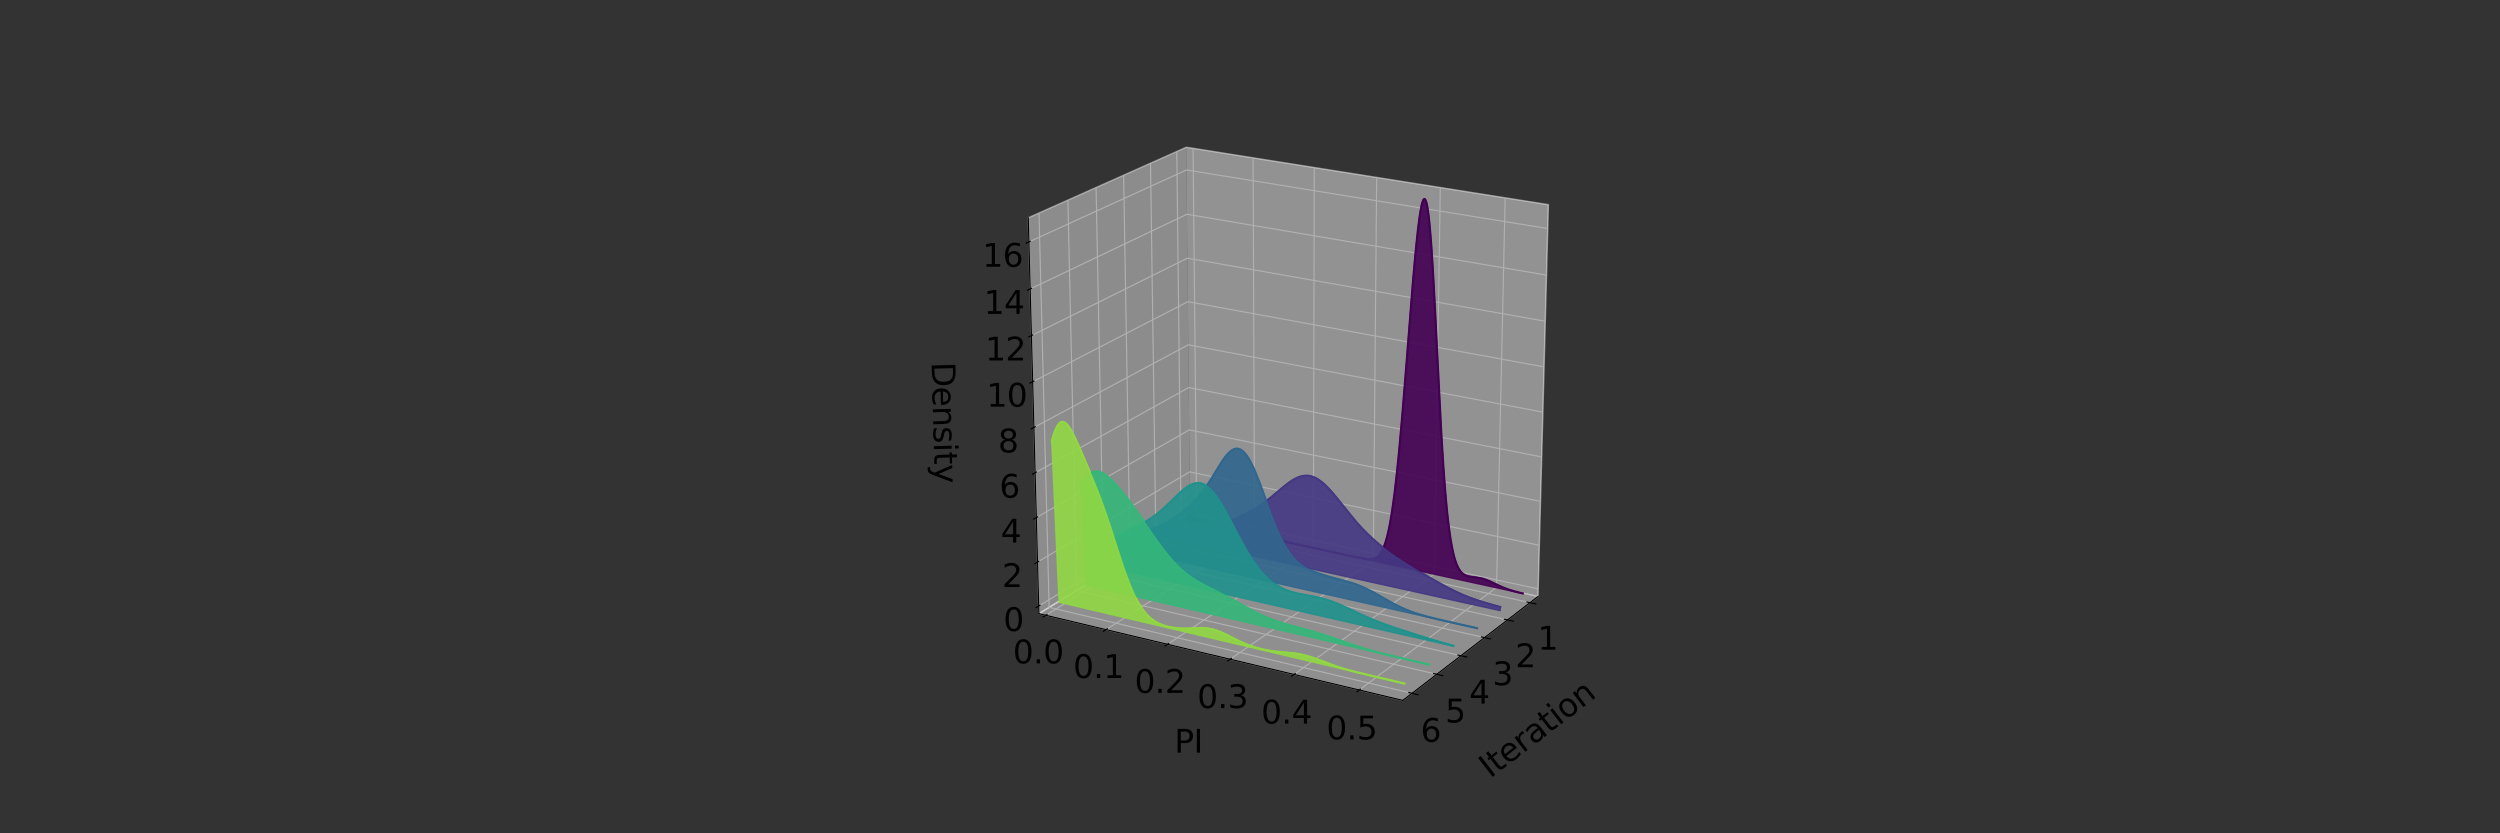 <?xml version="1.0" encoding="utf-8" standalone="no"?>
<!DOCTYPE svg PUBLIC "-//W3C//DTD SVG 1.1//EN"
  "http://www.w3.org/Graphics/SVG/1.1/DTD/svg11.dtd">
<svg xmlns:xlink="http://www.w3.org/1999/xlink" width="1728pt" height="576pt" viewBox="0 0 1728 576" xmlns="http://www.w3.org/2000/svg" version="1.1">
 <rect x="0" y="0" width="1728" height="576" fill="#333333" stroke="none"/>
 <defs>
  <style type="text/css">*{stroke-linejoin: round; stroke-linecap: butt}</style>
 </defs>
 <g id="figure_1">
  <g id="patch_1">
   <path d="M 0 576 
L 1728 576 
L 1728 0 
L 0 0 
L 0 576 
z
" style="fill: none"/>
  </g>
  <g id="patch_2">
   <path d="M 663.84 512.64 
L 1107.36 512.64 
L 1107.36 69.12 
L 663.84 69.12 
L 663.84 512.64 
z
" style="fill: none"/>
  </g>
  <g id="pane3d_1">
   <g id="patch_3">
    <path d="M 822.643 359.892 
L 1063.057 412.264 
L 1070.245 141.495 
L 819.91 101.791 
" style="fill: #f2f2f2; opacity: 0.5; stroke: #f2f2f2; stroke-linejoin: miter"/>
   </g>
  </g>
  <g id="pane3d_2">
   <g id="patch_4">
    <path d="M 822.643 359.892 
L 718.093 424.144 
L 710.73 150.526 
L 819.91 101.791 
" style="fill: #e6e6e6; opacity: 0.5; stroke: #e6e6e6; stroke-linejoin: miter"/>
   </g>
  </g>
  <g id="pane3d_3">
   <g id="patch_5">
    <path d="M 822.643 359.892 
L 718.093 424.144 
L 969.581 484.083 
L 1063.057 412.264 
" style="fill: #ececec; opacity: 0.5; stroke: #ececec; stroke-linejoin: miter"/>
   </g>
  </g>
  <g id="grid3d_1">
   <g id="Line3DCollection_1">
    <path d="M 1057.484 416.546 
L 816.387 363.737 
L 813.394 104.7 
" style="fill: none; stroke: #b0b0b0; stroke-width: 0.8"/>
    <path d="M 1041.948 428.482 
L 798.964 374.444 
L 795.234 112.806 
" style="fill: none; stroke: #b0b0b0; stroke-width: 0.8"/>
    <path d="M 1026.038 440.706 
L 781.145 385.395 
L 776.644 121.104 
" style="fill: none; stroke: #b0b0b0; stroke-width: 0.8"/>
    <path d="M 1009.741 453.227 
L 762.915 396.598 
L 757.609 129.601 
" style="fill: none; stroke: #b0b0b0; stroke-width: 0.8"/>
    <path d="M 993.043 466.057 
L 744.261 408.062 
L 738.112 138.304 
" style="fill: none; stroke: #b0b0b0; stroke-width: 0.8"/>
    <path d="M 975.927 479.206 
L 725.167 419.797 
L 718.135 147.22 
" style="fill: none; stroke: #b0b0b0; stroke-width: 0.8"/>
   </g>
  </g>
  <g id="grid3d_2">
   <g id="Line3DCollection_2">
    <path d="M 824.649 102.543 
L 827.204 360.886 
L 722.847 425.277 
" style="fill: none; stroke: #b0b0b0; stroke-width: 0.8"/>
    <path d="M 866.147 109.125 
L 867.127 369.583 
L 764.483 435.2 
" style="fill: none; stroke: #b0b0b0; stroke-width: 0.8"/>
    <path d="M 908.443 115.833 
L 907.788 378.44 
L 806.944 445.32 
" style="fill: none; stroke: #b0b0b0; stroke-width: 0.8"/>
    <path d="M 951.561 122.672 
L 949.209 387.463 
L 850.253 455.642 
" style="fill: none; stroke: #b0b0b0; stroke-width: 0.8"/>
    <path d="M 995.526 129.645 
L 991.41 396.656 
L 894.436 466.173 
" style="fill: none; stroke: #b0b0b0; stroke-width: 0.8"/>
    <path d="M 1040.363 136.756 
L 1034.415 406.025 
L 939.52 476.918 
" style="fill: none; stroke: #b0b0b0; stroke-width: 0.8"/>
   </g>
  </g>
  <g id="grid3d_3">
   <g id="Line3DCollection_3">
    <path d="M 717.951 418.89 
L 822.59 354.923 
L 1063.195 407.062 
" style="fill: none; stroke: #b0b0b0; stroke-width: 0.8"/>
    <path d="M 717.133 388.466 
L 822.286 326.159 
L 1063.995 376.943 
" style="fill: none; stroke: #b0b0b0; stroke-width: 0.8"/>
    <path d="M 716.306 357.755 
L 821.978 297.14 
L 1064.802 346.541 
" style="fill: none; stroke: #b0b0b0; stroke-width: 0.8"/>
    <path d="M 715.472 326.751 
L 821.668 267.863 
L 1065.616 315.854 
" style="fill: none; stroke: #b0b0b0; stroke-width: 0.8"/>
    <path d="M 714.63 295.45 
L 821.356 238.324 
L 1066.439 284.876 
" style="fill: none; stroke: #b0b0b0; stroke-width: 0.8"/>
    <path d="M 713.779 263.848 
L 821.04 208.519 
L 1067.269 253.605 
" style="fill: none; stroke: #b0b0b0; stroke-width: 0.8"/>
    <path d="M 712.921 231.942 
L 820.722 178.445 
L 1068.107 222.035 
" style="fill: none; stroke: #b0b0b0; stroke-width: 0.8"/>
    <path d="M 712.054 199.725 
L 820.4 148.098 
L 1068.953 190.163 
" style="fill: none; stroke: #b0b0b0; stroke-width: 0.8"/>
    <path d="M 711.178 167.195 
L 820.076 117.475 
L 1069.807 157.983 
" style="fill: none; stroke: #b0b0b0; stroke-width: 0.8"/>
   </g>
  </g>
  <g id="axis3d_1">
   <g id="line2d_1">
    <path d="M 1063.057 412.264 
L 969.581 484.083 
" style="fill: none; stroke: #000000; stroke-width: 0.8; stroke-linecap: square"/>
   </g>
   <g id="xtick_1">
    <g id="line2d_2">
     <path d="M 1055.449 416.1 
L 1061.559 417.439 
" style="fill: none; stroke: #000000; stroke-width: 0.8; stroke-linecap: square"/>
    </g>
    <g id="text_1">
     <!-- 1 -->
     <g transform="translate(1062.829 449.034) scale(0.22 -0.22)">
      <defs>
       <path id="DejaVuSans-31" d="M 794 531 
L 1825 531 
L 1825 4091 
L 703 3866 
L 703 4441 
L 1819 4666 
L 2450 4666 
L 2450 531 
L 3481 531 
L 3481 0 
L 794 0 
L 794 531 
z
" transform="scale(0.016)"/>
      </defs>
      <use xlink:href="#DejaVuSans-31"/>
     </g>
    </g>
   </g>
   <g id="xtick_2">
    <g id="line2d_3">
     <path d="M 1039.896 428.026 
L 1046.058 429.396 
" style="fill: none; stroke: #000000; stroke-width: 0.8; stroke-linecap: square"/>
    </g>
    <g id="text_2">
     <!-- 2 -->
     <g transform="translate(1047.428 461.167) scale(0.22 -0.22)">
      <defs>
       <path id="DejaVuSans-32" d="M 1228 531 
L 3431 531 
L 3431 0 
L 469 0 
L 469 531 
Q 828 903 1448 1529 
Q 2069 2156 2228 2338 
Q 2531 2678 2651 2914 
Q 2772 3150 2772 3378 
Q 2772 3750 2511 3984 
Q 2250 4219 1831 4219 
Q 1534 4219 1204 4116 
Q 875 4013 500 3803 
L 500 4441 
Q 881 4594 1212 4672 
Q 1544 4750 1819 4750 
Q 2544 4750 2975 4387 
Q 3406 4025 3406 3419 
Q 3406 3131 3298 2873 
Q 3191 2616 2906 2266 
Q 2828 2175 2409 1742 
Q 1991 1309 1228 531 
z
" transform="scale(0.016)"/>
      </defs>
      <use xlink:href="#DejaVuSans-32"/>
     </g>
    </g>
   </g>
   <g id="xtick_3">
    <g id="line2d_4">
     <path d="M 1023.969 440.238 
L 1030.183 441.642 
" style="fill: none; stroke: #000000; stroke-width: 0.8; stroke-linecap: square"/>
    </g>
    <g id="text_3">
     <!-- 3 -->
     <g transform="translate(1031.657 473.592) scale(0.22 -0.22)">
      <defs>
       <path id="DejaVuSans-33" d="M 2597 2516 
Q 3050 2419 3304 2112 
Q 3559 1806 3559 1356 
Q 3559 666 3084 287 
Q 2609 -91 1734 -91 
Q 1441 -91 1130 -33 
Q 819 25 488 141 
L 488 750 
Q 750 597 1062 519 
Q 1375 441 1716 441 
Q 2309 441 2620 675 
Q 2931 909 2931 1356 
Q 2931 1769 2642 2001 
Q 2353 2234 1838 2234 
L 1294 2234 
L 1294 2753 
L 1863 2753 
Q 2328 2753 2575 2939 
Q 2822 3125 2822 3475 
Q 2822 3834 2567 4026 
Q 2313 4219 1838 4219 
Q 1578 4219 1281 4162 
Q 984 4106 628 3988 
L 628 4550 
Q 988 4650 1302 4700 
Q 1616 4750 1894 4750 
Q 2613 4750 3031 4423 
Q 3450 4097 3450 3541 
Q 3450 3153 3228 2886 
Q 3006 2619 2597 2516 
z
" transform="scale(0.016)"/>
      </defs>
      <use xlink:href="#DejaVuSans-33"/>
     </g>
    </g>
   </g>
   <g id="xtick_4">
    <g id="line2d_5">
     <path d="M 1007.654 452.748 
L 1013.922 454.186 
" style="fill: none; stroke: #000000; stroke-width: 0.8; stroke-linecap: square"/>
    </g>
    <g id="text_4">
     <!-- 4 -->
     <g transform="translate(1015.501 486.32) scale(0.22 -0.22)">
      <defs>
       <path id="DejaVuSans-34" d="M 2419 4116 
L 825 1625 
L 2419 1625 
L 2419 4116 
z
M 2253 4666 
L 3047 4666 
L 3047 1625 
L 3713 1625 
L 3713 1100 
L 3047 1100 
L 3047 0 
L 2419 0 
L 2419 1100 
L 313 1100 
L 313 1709 
L 2253 4666 
z
" transform="scale(0.016)"/>
      </defs>
      <use xlink:href="#DejaVuSans-34"/>
     </g>
    </g>
   </g>
   <g id="xtick_5">
    <g id="line2d_6">
     <path d="M 990.938 465.566 
L 997.259 467.039 
" style="fill: none; stroke: #000000; stroke-width: 0.8; stroke-linecap: square"/>
    </g>
    <g id="text_5">
     <!-- 5 -->
     <g transform="translate(998.947 499.361) scale(0.22 -0.22)">
      <defs>
       <path id="DejaVuSans-35" d="M 691 4666 
L 3169 4666 
L 3169 4134 
L 1269 4134 
L 1269 2991 
Q 1406 3038 1543 3061 
Q 1681 3084 1819 3084 
Q 2600 3084 3056 2656 
Q 3513 2228 3513 1497 
Q 3513 744 3044 326 
Q 2575 -91 1722 -91 
Q 1428 -91 1123 -41 
Q 819 9 494 109 
L 494 744 
Q 775 591 1075 516 
Q 1375 441 1709 441 
Q 2250 441 2565 725 
Q 2881 1009 2881 1497 
Q 2881 1984 2565 2268 
Q 2250 2553 1709 2553 
Q 1456 2553 1204 2497 
Q 953 2441 691 2322 
L 691 4666 
z
" transform="scale(0.016)"/>
      </defs>
      <use xlink:href="#DejaVuSans-35"/>
     </g>
    </g>
   </g>
   <g id="xtick_6">
    <g id="line2d_7">
     <path d="M 973.804 478.703 
L 980.18 480.214 
" style="fill: none; stroke: #000000; stroke-width: 0.8; stroke-linecap: square"/>
    </g>
    <g id="text_6">
     <!-- 6 -->
     <g transform="translate(981.979 512.729) scale(0.22 -0.22)">
      <defs>
       <path id="DejaVuSans-36" d="M 2113 2584 
Q 1688 2584 1439 2293 
Q 1191 2003 1191 1497 
Q 1191 994 1439 701 
Q 1688 409 2113 409 
Q 2538 409 2786 701 
Q 3034 994 3034 1497 
Q 3034 2003 2786 2293 
Q 2538 2584 2113 2584 
z
M 3366 4563 
L 3366 3988 
Q 3128 4100 2886 4159 
Q 2644 4219 2406 4219 
Q 1781 4219 1451 3797 
Q 1122 3375 1075 2522 
Q 1259 2794 1537 2939 
Q 1816 3084 2150 3084 
Q 2853 3084 3261 2657 
Q 3669 2231 3669 1497 
Q 3669 778 3244 343 
Q 2819 -91 2113 -91 
Q 1303 -91 875 529 
Q 447 1150 447 2328 
Q 447 3434 972 4092 
Q 1497 4750 2381 4750 
Q 2619 4750 2861 4703 
Q 3103 4656 3366 4563 
z
" transform="scale(0.016)"/>
      </defs>
      <use xlink:href="#DejaVuSans-36"/>
     </g>
    </g>
   </g>
   <g id="text_7">
    <!-- Iteration -->
    <g transform="translate(1029.962 538.299) rotate(-37.535) scale(0.22 -0.22)">
     <defs>
      <path id="DejaVuSans-49" d="M 628 4666 
L 1259 4666 
L 1259 0 
L 628 0 
L 628 4666 
z
" transform="scale(0.016)"/>
      <path id="DejaVuSans-74" d="M 1172 4494 
L 1172 3500 
L 2356 3500 
L 2356 3053 
L 1172 3053 
L 1172 1153 
Q 1172 725 1289 603 
Q 1406 481 1766 481 
L 2356 481 
L 2356 0 
L 1766 0 
Q 1100 0 847 248 
Q 594 497 594 1153 
L 594 3053 
L 172 3053 
L 172 3500 
L 594 3500 
L 594 4494 
L 1172 4494 
z
" transform="scale(0.016)"/>
      <path id="DejaVuSans-65" d="M 3597 1894 
L 3597 1613 
L 953 1613 
Q 991 1019 1311 708 
Q 1631 397 2203 397 
Q 2534 397 2845 478 
Q 3156 559 3463 722 
L 3463 178 
Q 3153 47 2828 -22 
Q 2503 -91 2169 -91 
Q 1331 -91 842 396 
Q 353 884 353 1716 
Q 353 2575 817 3079 
Q 1281 3584 2069 3584 
Q 2775 3584 3186 3129 
Q 3597 2675 3597 1894 
z
M 3022 2063 
Q 3016 2534 2758 2815 
Q 2500 3097 2075 3097 
Q 1594 3097 1305 2825 
Q 1016 2553 972 2059 
L 3022 2063 
z
" transform="scale(0.016)"/>
      <path id="DejaVuSans-72" d="M 2631 2963 
Q 2534 3019 2420 3045 
Q 2306 3072 2169 3072 
Q 1681 3072 1420 2755 
Q 1159 2438 1159 1844 
L 1159 0 
L 581 0 
L 581 3500 
L 1159 3500 
L 1159 2956 
Q 1341 3275 1631 3429 
Q 1922 3584 2338 3584 
Q 2397 3584 2469 3576 
Q 2541 3569 2628 3553 
L 2631 2963 
z
" transform="scale(0.016)"/>
      <path id="DejaVuSans-61" d="M 2194 1759 
Q 1497 1759 1228 1600 
Q 959 1441 959 1056 
Q 959 750 1161 570 
Q 1363 391 1709 391 
Q 2188 391 2477 730 
Q 2766 1069 2766 1631 
L 2766 1759 
L 2194 1759 
z
M 3341 1997 
L 3341 0 
L 2766 0 
L 2766 531 
Q 2569 213 2275 61 
Q 1981 -91 1556 -91 
Q 1019 -91 701 211 
Q 384 513 384 1019 
Q 384 1609 779 1909 
Q 1175 2209 1959 2209 
L 2766 2209 
L 2766 2266 
Q 2766 2663 2505 2880 
Q 2244 3097 1772 3097 
Q 1472 3097 1187 3025 
Q 903 2953 641 2809 
L 641 3341 
Q 956 3463 1253 3523 
Q 1550 3584 1831 3584 
Q 2591 3584 2966 3190 
Q 3341 2797 3341 1997 
z
" transform="scale(0.016)"/>
      <path id="DejaVuSans-69" d="M 603 3500 
L 1178 3500 
L 1178 0 
L 603 0 
L 603 3500 
z
M 603 4863 
L 1178 4863 
L 1178 4134 
L 603 4134 
L 603 4863 
z
" transform="scale(0.016)"/>
      <path id="DejaVuSans-6f" d="M 1959 3097 
Q 1497 3097 1228 2736 
Q 959 2375 959 1747 
Q 959 1119 1226 758 
Q 1494 397 1959 397 
Q 2419 397 2687 759 
Q 2956 1122 2956 1747 
Q 2956 2369 2687 2733 
Q 2419 3097 1959 3097 
z
M 1959 3584 
Q 2709 3584 3137 3096 
Q 3566 2609 3566 1747 
Q 3566 888 3137 398 
Q 2709 -91 1959 -91 
Q 1206 -91 779 398 
Q 353 888 353 1747 
Q 353 2609 779 3096 
Q 1206 3584 1959 3584 
z
" transform="scale(0.016)"/>
      <path id="DejaVuSans-6e" d="M 3513 2113 
L 3513 0 
L 2938 0 
L 2938 2094 
Q 2938 2591 2744 2837 
Q 2550 3084 2163 3084 
Q 1697 3084 1428 2787 
Q 1159 2491 1159 1978 
L 1159 0 
L 581 0 
L 581 3500 
L 1159 3500 
L 1159 2956 
Q 1366 3272 1645 3428 
Q 1925 3584 2291 3584 
Q 2894 3584 3203 3211 
Q 3513 2838 3513 2113 
z
" transform="scale(0.016)"/>
     </defs>
     <use xlink:href="#DejaVuSans-49"/>
     <use xlink:href="#DejaVuSans-74" x="29.492"/>
     <use xlink:href="#DejaVuSans-65" x="68.701"/>
     <use xlink:href="#DejaVuSans-72" x="130.225"/>
     <use xlink:href="#DejaVuSans-61" x="171.338"/>
     <use xlink:href="#DejaVuSans-74" x="232.617"/>
     <use xlink:href="#DejaVuSans-69" x="271.826"/>
     <use xlink:href="#DejaVuSans-6f" x="299.609"/>
     <use xlink:href="#DejaVuSans-6e" x="360.791"/>
    </g>
   </g>
  </g>
  <g id="axis3d_2">
   <g id="line2d_8">
    <path d="M 718.093 424.144 
L 969.581 484.083 
" style="fill: none; stroke: #000000; stroke-width: 0.8; stroke-linecap: square"/>
   </g>
   <g id="xtick_7">
    <g id="line2d_9">
     <path d="M 723.738 424.727 
L 721.062 426.378 
" style="fill: none; stroke: #000000; stroke-width: 0.8; stroke-linecap: square"/>
    </g>
    <g id="text_8">
     <!-- 0.0 -->
     <g transform="translate(700.141 458.518) scale(0.22 -0.22)">
      <defs>
       <path id="DejaVuSans-30" d="M 2034 4250 
Q 1547 4250 1301 3770 
Q 1056 3291 1056 2328 
Q 1056 1369 1301 889 
Q 1547 409 2034 409 
Q 2525 409 2770 889 
Q 3016 1369 3016 2328 
Q 3016 3291 2770 3770 
Q 2525 4250 2034 4250 
z
M 2034 4750 
Q 2819 4750 3233 4129 
Q 3647 3509 3647 2328 
Q 3647 1150 3233 529 
Q 2819 -91 2034 -91 
Q 1250 -91 836 529 
Q 422 1150 422 2328 
Q 422 3509 836 4129 
Q 1250 4750 2034 4750 
z
" transform="scale(0.016)"/>
       <path id="DejaVuSans-2e" d="M 684 794 
L 1344 794 
L 1344 0 
L 684 0 
L 684 794 
z
" transform="scale(0.016)"/>
      </defs>
      <use xlink:href="#DejaVuSans-30"/>
      <use xlink:href="#DejaVuSans-2e" x="63.623"/>
      <use xlink:href="#DejaVuSans-30" x="95.41"/>
     </g>
    </g>
   </g>
   <g id="xtick_8">
    <g id="line2d_10">
     <path d="M 765.36 434.64 
L 762.726 436.323 
" style="fill: none; stroke: #000000; stroke-width: 0.8; stroke-linecap: square"/>
    </g>
    <g id="text_9">
     <!-- 0.1 -->
     <g transform="translate(741.783 468.618) scale(0.22 -0.22)">
      <use xlink:href="#DejaVuSans-30"/>
      <use xlink:href="#DejaVuSans-2e" x="63.623"/>
      <use xlink:href="#DejaVuSans-31" x="95.41"/>
     </g>
    </g>
   </g>
   <g id="xtick_9">
    <g id="line2d_11">
     <path d="M 807.806 444.748 
L 805.217 446.466 
" style="fill: none; stroke: #000000; stroke-width: 0.8; stroke-linecap: square"/>
    </g>
    <g id="text_10">
     <!-- 0.2 -->
     <g transform="translate(784.25 478.917) scale(0.22 -0.22)">
      <use xlink:href="#DejaVuSans-30"/>
      <use xlink:href="#DejaVuSans-2e" x="63.623"/>
      <use xlink:href="#DejaVuSans-32" x="95.41"/>
     </g>
    </g>
   </g>
   <g id="xtick_10">
    <g id="line2d_12">
     <path d="M 851.099 455.059 
L 848.557 456.811 
" style="fill: none; stroke: #000000; stroke-width: 0.8; stroke-linecap: square"/>
    </g>
    <g id="text_11">
     <!-- 0.3 -->
     <g transform="translate(827.568 489.422) scale(0.22 -0.22)">
      <use xlink:href="#DejaVuSans-30"/>
      <use xlink:href="#DejaVuSans-2e" x="63.623"/>
      <use xlink:href="#DejaVuSans-33" x="95.41"/>
     </g>
    </g>
   </g>
   <g id="xtick_11">
    <g id="line2d_13">
     <path d="M 895.266 465.578 
L 892.773 467.365 
" style="fill: none; stroke: #000000; stroke-width: 0.8; stroke-linecap: square"/>
    </g>
    <g id="text_12">
     <!-- 0.4 -->
     <g transform="translate(871.761 500.14) scale(0.22 -0.22)">
      <use xlink:href="#DejaVuSans-30"/>
      <use xlink:href="#DejaVuSans-2e" x="63.623"/>
      <use xlink:href="#DejaVuSans-34" x="95.41"/>
     </g>
    </g>
   </g>
   <g id="xtick_12">
    <g id="line2d_14">
     <path d="M 940.333 476.311 
L 937.892 478.135 
" style="fill: none; stroke: #000000; stroke-width: 0.8; stroke-linecap: square"/>
    </g>
    <g id="text_13">
     <!-- 0.5 -->
     <g transform="translate(916.856 511.077) scale(0.22 -0.22)">
      <use xlink:href="#DejaVuSans-30"/>
      <use xlink:href="#DejaVuSans-2e" x="63.623"/>
      <use xlink:href="#DejaVuSans-35" x="95.41"/>
     </g>
    </g>
   </g>
   <g id="text_14">
    <!-- PI -->
    <g transform="translate(811.759 520.222) scale(0.22 -0.22)">
     <defs>
      <path id="DejaVuSans-50" d="M 1259 4147 
L 1259 2394 
L 2053 2394 
Q 2494 2394 2734 2622 
Q 2975 2850 2975 3272 
Q 2975 3691 2734 3919 
Q 2494 4147 2053 4147 
L 1259 4147 
z
M 628 4666 
L 2053 4666 
Q 2838 4666 3239 4311 
Q 3641 3956 3641 3272 
Q 3641 2581 3239 2228 
Q 2838 1875 2053 1875 
L 1259 1875 
L 1259 0 
L 628 0 
L 628 4666 
z
" transform="scale(0.016)"/>
     </defs>
     <use xlink:href="#DejaVuSans-50"/>
     <use xlink:href="#DejaVuSans-49" x="60.303"/>
    </g>
   </g>
  </g>
  <g id="axis3d_3">
   <g id="line2d_15">
    <path d="M 718.093 424.144 
L 710.73 150.526 
" style="fill: none; stroke: #000000; stroke-width: 0.8; stroke-linecap: square"/>
   </g>
   <g id="xtick_13">
    <g id="line2d_16">
     <path d="M 718.845 418.344 
L 716.162 419.984 
" style="fill: none; stroke: #000000; stroke-width: 0.8; stroke-linecap: square"/>
    </g>
    <g id="text_15">
     <!-- 0 -->
     <g transform="translate(693.551 436.203) scale(0.22 -0.22)">
      <use xlink:href="#DejaVuSans-30"/>
     </g>
    </g>
   </g>
   <g id="xtick_14">
    <g id="line2d_17">
     <path d="M 718.031 387.934 
L 715.334 389.532 
" style="fill: none; stroke: #000000; stroke-width: 0.8; stroke-linecap: square"/>
    </g>
    <g id="text_16">
     <!-- 2 -->
     <g transform="translate(692.649 405.764) scale(0.22 -0.22)">
      <use xlink:href="#DejaVuSans-32"/>
     </g>
    </g>
   </g>
   <g id="xtick_15">
    <g id="line2d_18">
     <path d="M 717.209 357.237 
L 714.498 358.792 
" style="fill: none; stroke: #000000; stroke-width: 0.8; stroke-linecap: square"/>
    </g>
    <g id="text_17">
     <!-- 4 -->
     <g transform="translate(691.739 375.037) scale(0.22 -0.22)">
      <use xlink:href="#DejaVuSans-34"/>
     </g>
    </g>
   </g>
   <g id="xtick_16">
    <g id="line2d_19">
     <path d="M 716.38 326.247 
L 713.654 327.759 
" style="fill: none; stroke: #000000; stroke-width: 0.8; stroke-linecap: square"/>
    </g>
    <g id="text_18">
     <!-- 6 -->
     <g transform="translate(690.821 344.016) scale(0.22 -0.22)">
      <use xlink:href="#DejaVuSans-36"/>
     </g>
    </g>
   </g>
   <g id="xtick_17">
    <g id="line2d_20">
     <path d="M 715.542 294.962 
L 712.802 296.428 
" style="fill: none; stroke: #000000; stroke-width: 0.8; stroke-linecap: square"/>
    </g>
    <g id="text_19">
     <!-- 8 -->
     <g transform="translate(689.894 312.7) scale(0.22 -0.22)">
      <defs>
       <path id="DejaVuSans-38" d="M 2034 2216 
Q 1584 2216 1326 1975 
Q 1069 1734 1069 1313 
Q 1069 891 1326 650 
Q 1584 409 2034 409 
Q 2484 409 2743 651 
Q 3003 894 3003 1313 
Q 3003 1734 2745 1975 
Q 2488 2216 2034 2216 
z
M 1403 2484 
Q 997 2584 770 2862 
Q 544 3141 544 3541 
Q 544 4100 942 4425 
Q 1341 4750 2034 4750 
Q 2731 4750 3128 4425 
Q 3525 4100 3525 3541 
Q 3525 3141 3298 2862 
Q 3072 2584 2669 2484 
Q 3125 2378 3379 2068 
Q 3634 1759 3634 1313 
Q 3634 634 3220 271 
Q 2806 -91 2034 -91 
Q 1263 -91 848 271 
Q 434 634 434 1313 
Q 434 1759 690 2068 
Q 947 2378 1403 2484 
z
M 1172 3481 
Q 1172 3119 1398 2916 
Q 1625 2713 2034 2713 
Q 2441 2713 2670 2916 
Q 2900 3119 2900 3481 
Q 2900 3844 2670 4047 
Q 2441 4250 2034 4250 
Q 1625 4250 1398 4047 
Q 1172 3844 1172 3481 
z
" transform="scale(0.016)"/>
      </defs>
      <use xlink:href="#DejaVuSans-38"/>
     </g>
    </g>
   </g>
   <g id="xtick_18">
    <g id="line2d_21">
     <path d="M 714.697 263.375 
L 711.942 264.796 
" style="fill: none; stroke: #000000; stroke-width: 0.8; stroke-linecap: square"/>
    </g>
    <g id="text_20">
     <!-- 10 -->
     <g transform="translate(681.959 281.081) scale(0.22 -0.22)">
      <use xlink:href="#DejaVuSans-31"/>
      <use xlink:href="#DejaVuSans-30" x="63.623"/>
     </g>
    </g>
   </g>
   <g id="xtick_19">
    <g id="line2d_22">
     <path d="M 713.843 231.484 
L 711.073 232.858 
" style="fill: none; stroke: #000000; stroke-width: 0.8; stroke-linecap: square"/>
    </g>
    <g id="text_21">
     <!-- 12 -->
     <g transform="translate(681.014 249.158) scale(0.22 -0.22)">
      <use xlink:href="#DejaVuSans-31"/>
      <use xlink:href="#DejaVuSans-32" x="63.623"/>
     </g>
    </g>
   </g>
   <g id="xtick_20">
    <g id="line2d_23">
     <path d="M 712.981 199.284 
L 710.197 200.61 
" style="fill: none; stroke: #000000; stroke-width: 0.8; stroke-linecap: square"/>
    </g>
    <g id="text_22">
     <!-- 14 -->
     <g transform="translate(680.059 216.924) scale(0.22 -0.22)">
      <use xlink:href="#DejaVuSans-31"/>
      <use xlink:href="#DejaVuSans-34" x="63.623"/>
     </g>
    </g>
   </g>
   <g id="xtick_21">
    <g id="line2d_24">
     <path d="M 712.11 166.769 
L 709.311 168.048 
" style="fill: none; stroke: #000000; stroke-width: 0.8; stroke-linecap: square"/>
    </g>
    <g id="text_23">
     <!-- 16 -->
     <g transform="translate(679.095 184.376) scale(0.22 -0.22)">
      <use xlink:href="#DejaVuSans-31"/>
      <use xlink:href="#DejaVuSans-36" x="63.623"/>
     </g>
    </g>
   </g>
   <g id="text_24">
    <!-- Density -->
    <g transform="translate(643.908 250.431) rotate(-271.541) scale(0.22 -0.22)">
     <defs>
      <path id="DejaVuSans-44" d="M 1259 4147 
L 1259 519 
L 2022 519 
Q 2988 519 3436 956 
Q 3884 1394 3884 2338 
Q 3884 3275 3436 3711 
Q 2988 4147 2022 4147 
L 1259 4147 
z
M 628 4666 
L 1925 4666 
Q 3281 4666 3915 4102 
Q 4550 3538 4550 2338 
Q 4550 1131 3912 565 
Q 3275 0 1925 0 
L 628 0 
L 628 4666 
z
" transform="scale(0.016)"/>
      <path id="DejaVuSans-73" d="M 2834 3397 
L 2834 2853 
Q 2591 2978 2328 3040 
Q 2066 3103 1784 3103 
Q 1356 3103 1142 2972 
Q 928 2841 928 2578 
Q 928 2378 1081 2264 
Q 1234 2150 1697 2047 
L 1894 2003 
Q 2506 1872 2764 1633 
Q 3022 1394 3022 966 
Q 3022 478 2636 193 
Q 2250 -91 1575 -91 
Q 1294 -91 989 -36 
Q 684 19 347 128 
L 347 722 
Q 666 556 975 473 
Q 1284 391 1588 391 
Q 1994 391 2212 530 
Q 2431 669 2431 922 
Q 2431 1156 2273 1281 
Q 2116 1406 1581 1522 
L 1381 1569 
Q 847 1681 609 1914 
Q 372 2147 372 2553 
Q 372 3047 722 3315 
Q 1072 3584 1716 3584 
Q 2034 3584 2315 3537 
Q 2597 3491 2834 3397 
z
" transform="scale(0.016)"/>
      <path id="DejaVuSans-79" d="M 2059 -325 
Q 1816 -950 1584 -1140 
Q 1353 -1331 966 -1331 
L 506 -1331 
L 506 -850 
L 844 -850 
Q 1081 -850 1212 -737 
Q 1344 -625 1503 -206 
L 1606 56 
L 191 3500 
L 800 3500 
L 1894 763 
L 2988 3500 
L 3597 3500 
L 2059 -325 
z
" transform="scale(0.016)"/>
     </defs>
     <use xlink:href="#DejaVuSans-44"/>
     <use xlink:href="#DejaVuSans-65" x="77.002"/>
     <use xlink:href="#DejaVuSans-6e" x="138.525"/>
     <use xlink:href="#DejaVuSans-73" x="201.904"/>
     <use xlink:href="#DejaVuSans-69" x="254.004"/>
     <use xlink:href="#DejaVuSans-74" x="281.787"/>
     <use xlink:href="#DejaVuSans-79" x="320.996"/>
    </g>
   </g>
  </g>
  <g id="axes_1">
   <g id="line2d_25">
    <path d="M 820.862 355.696 
L 823.069 356.3 
L 825.281 357.133 
L 828.383 358.562 
L 835.045 361.71 
L 838.157 362.908 
L 841.716 364.03 
L 846.171 365.185 
L 854.659 367.1 
L 937.66 385.166 
L 942.778 386.135 
L 945.577 386.456 
L 947.447 386.465 
L 948.852 386.285 
L 950.26 385.865 
L 951.201 385.405 
L 952.145 384.76 
L 953.091 383.886 
L 954.041 382.736 
L 954.994 381.252 
L 955.953 379.371 
L 956.917 377.024 
L 957.888 374.136 
L 958.867 370.626 
L 959.854 366.414 
L 960.852 361.417 
L 962.369 352.285 
L 963.916 340.992 
L 965.494 327.39 
L 967.107 311.445 
L 969.309 286.772 
L 972.137 251.691 
L 976.746 193.568 
L 978.461 174.365 
L 980.143 158.285 
L 981.24 149.801 
L 982.311 143.401 
L 982.836 141.046 
L 983.354 139.28 
L 983.863 138.117 
L 984.365 137.567 
L 984.858 137.636 
L 985.342 138.322 
L 985.818 139.623 
L 986.286 141.529 
L 986.745 144.026 
L 987.637 150.722 
L 988.498 159.52 
L 989.33 170.177 
L 990.531 189.009 
L 992.065 217.736 
L 996.174 298.864 
L 997.717 323.595 
L 998.909 339.478 
L 1000.135 352.973 
L 1001.395 364.147 
L 1002.688 373.172 
L 1004.011 380.283 
L 1004.908 384.094 
L 1005.816 387.257 
L 1006.734 389.852 
L 1007.66 391.955 
L 1008.594 393.64 
L 1009.533 394.97 
L 1010.479 396.006 
L 1011.429 396.8 
L 1012.861 397.638 
L 1014.3 398.167 
L 1016.225 398.575 
L 1024.434 399.86 
L 1026.847 400.632 
L 1029.739 401.824 
L 1035.524 404.58 
L 1039.392 406.276 
L 1042.786 407.527 
L 1046.676 408.707 
L 1051.553 409.943 
L 1052.531 410.171 
L 1052.531 410.171 
" clip-path="url(#p803e173917)" style="fill: none; stroke: #440154; stroke-width: 1.5; stroke-linecap: square"/>
   </g>
   <g id="line2d_26">
    <path d="M 803.415 363.995 
L 809.195 364.967 
L 817.225 366.338 
L 820.801 366.738 
L 823.933 366.892 
L 827.069 366.821 
L 830.207 366.506 
L 833.348 365.946 
L 836.494 365.159 
L 840.094 364.023 
L 844.604 362.339 
L 850.485 359.889 
L 857.752 356.635 
L 862.768 354.181 
L 866.884 351.925 
L 870.552 349.657 
L 874.228 347.099 
L 877.914 344.259 
L 882.998 340.023 
L 889.032 335.03 
L 891.827 332.975 
L 894.16 331.491 
L 896.497 330.28 
L 898.369 329.545 
L 900.243 329.045 
L 902.118 328.799 
L 903.995 328.822 
L 905.873 329.123 
L 907.752 329.703 
L 909.632 330.558 
L 911.512 331.678 
L 913.393 333.047 
L 915.744 335.073 
L 918.096 337.405 
L 920.917 340.523 
L 924.68 345.054 
L 937.391 360.744 
L 941.165 364.939 
L 944.945 368.819 
L 948.729 372.393 
L 952.994 376.085 
L 957.267 379.485 
L 962.023 382.986 
L 967.265 386.574 
L 973.475 390.551 
L 981.138 395.186 
L 991.229 401.02 
L 999.427 405.519 
L 1005.232 408.465 
L 1010.568 410.917 
L 1015.433 412.904 
L 1020.312 414.664 
L 1026.185 416.526 
L 1034.042 418.753 
L 1036.996 419.56 
L 1036.996 419.56 
" clip-path="url(#p803e173917)" style="fill: none; stroke: #443983; stroke-width: 1.5; stroke-linecap: square"/>
   </g>
   <g id="line2d_27">
    <path d="M 785.483 368.011 
L 794.851 366.031 
L 797.982 365.108 
L 801.115 363.93 
L 803.803 362.696 
L 806.942 361.001 
L 810.533 358.767 
L 814.582 355.946 
L 818.639 352.827 
L 821.801 350.146 
L 824.515 347.598 
L 827.232 344.747 
L 829.952 341.527 
L 832.675 337.897 
L 835.402 333.868 
L 839.045 328.022 
L 844.535 319.166 
L 846.835 315.916 
L 848.681 313.7 
L 850.069 312.33 
L 851.461 311.256 
L 852.856 310.515 
L 853.788 310.221 
L 854.722 310.098 
L 855.657 310.151 
L 856.593 310.385 
L 857.531 310.803 
L 858.47 311.408 
L 859.881 312.664 
L 861.294 314.331 
L 862.709 316.393 
L 864.126 318.826 
L 866.017 322.592 
L 867.91 326.869 
L 870.276 332.773 
L 874.062 342.975 
L 879.733 358.261 
L 882.564 365.217 
L 884.921 370.456 
L 887.276 375.119 
L 889.16 378.418 
L 891.044 381.337 
L 892.928 383.893 
L 894.813 386.111 
L 896.698 388.023 
L 898.585 389.663 
L 900.944 391.391 
L 903.306 392.827 
L 906.144 394.256 
L 909.459 395.637 
L 913.253 396.972 
L 918.481 398.561 
L 926.585 400.752 
L 933.281 402.628 
L 937.593 404.059 
L 941.431 405.57 
L 945.273 407.334 
L 949.6 409.592 
L 955.857 413.167 
L 963.095 417.249 
L 967.449 419.454 
L 971.814 421.397 
L 976.189 423.076 
L 980.574 424.526 
L 985.949 426.066 
L 993.302 427.917 
L 1006.601 430.982 
L 1020.975 434.217 
L 1020.975 434.217 
" clip-path="url(#p803e173917)" style="fill: none; stroke: #31688e; stroke-width: 1.5; stroke-linecap: square"/>
   </g>
   <g id="line2d_28">
    <path d="M 767.111 372.766 
L 776.051 368.437 
L 787.757 362.836 
L 791.826 360.609 
L 795.45 358.353 
L 798.624 356.107 
L 801.802 353.581 
L 804.985 350.782 
L 809.085 346.872 
L 815.949 340.261 
L 818.709 337.933 
L 821.017 336.293 
L 822.869 335.241 
L 824.727 334.467 
L 826.123 334.093 
L 827.523 333.912 
L 828.926 333.937 
L 830.331 334.178 
L 831.74 334.642 
L 833.152 335.333 
L 834.566 336.252 
L 835.983 337.398 
L 837.876 339.267 
L 839.772 341.508 
L 841.672 344.089 
L 844.05 347.737 
L 846.908 352.614 
L 850.722 359.681 
L 860.255 377.661 
L 863.587 383.346 
L 866.442 387.785 
L 869.295 391.781 
L 871.673 394.76 
L 874.05 397.422 
L 876.427 399.778 
L 878.806 401.841 
L 881.185 403.63 
L 883.565 405.167 
L 885.948 406.473 
L 888.809 407.772 
L 891.673 408.818 
L 895.019 409.783 
L 898.849 410.646 
L 907.011 412.162 
L 911.827 413.185 
L 916.169 414.342 
L 920.034 415.599 
L 924.389 417.263 
L 929.235 419.362 
L 937.493 423.236 
L 945.288 426.813 
L 951.152 429.268 
L 957.032 431.498 
L 964.403 434.046 
L 978.723 438.698 
L 991.636 442.717 
L 1000.621 445.275 
L 1004.627 446.34 
L 1004.627 446.34 
" clip-path="url(#p803e173917)" style="fill: none; stroke: #21918c; stroke-width: 1.5; stroke-linecap: square"/>
   </g>
   <g id="line2d_29">
    <path d="M 747.317 334.381 
L 749.084 331.671 
L 750.418 329.966 
L 751.76 328.553 
L 753.11 327.439 
L 754.468 326.624 
L 755.833 326.101 
L 757.205 325.861 
L 758.584 325.889 
L 759.969 326.168 
L 761.359 326.677 
L 762.754 327.394 
L 764.621 328.635 
L 766.494 330.154 
L 768.843 332.37 
L 771.67 335.387 
L 774.976 339.264 
L 779.237 344.645 
L 783.98 351.013 
L 789.682 359.065 
L 802.523 377.384 
L 806.324 382.338 
L 809.647 386.329 
L 812.967 389.948 
L 815.811 392.738 
L 818.653 395.241 
L 821.495 397.475 
L 824.809 399.778 
L 828.125 401.815 
L 832.391 404.162 
L 841.415 408.76 
L 848.562 412.549 
L 858.601 418.185 
L 865.792 422.114 
L 871.077 424.758 
L 875.89 426.912 
L 880.228 428.625 
L 885.058 430.288 
L 890.382 431.88 
L 899.12 434.217 
L 907.892 436.629 
L 914.737 438.749 
L 922.583 441.433 
L 937.858 446.716 
L 944.79 448.843 
L 952.242 450.899 
L 962.219 453.394 
L 981.3 457.876 
L 987.865 459.399 
L 987.865 459.399 
" clip-path="url(#p803e173917)" style="fill: none; stroke: #35b779; stroke-width: 1.5; stroke-linecap: square"/>
   </g>
   <g id="line2d_30">
    <path d="M 727.004 305.047 
L 728.28 300.609 
L 729.58 297.027 
L 730.461 295.138 
L 731.352 293.654 
L 732.254 292.574 
L 733.166 291.89 
L 734.088 291.589 
L 735.02 291.651 
L 735.96 292.054 
L 736.907 292.771 
L 737.862 293.773 
L 739.304 295.741 
L 740.758 298.173 
L 742.709 301.958 
L 745.159 307.25 
L 750.073 318.577 
L 756.956 334.935 
L 760.405 343.717 
L 763.371 351.823 
L 766.841 361.982 
L 772.302 378.863 
L 776.755 392.358 
L 779.706 400.582 
L 782.15 406.732 
L 784.096 411.122 
L 786.034 415.016 
L 787.963 418.412 
L 789.884 421.331 
L 791.798 423.806 
L 793.707 425.879 
L 795.612 427.601 
L 797.513 429.021 
L 799.411 430.188 
L 801.782 431.357 
L 804.151 432.271 
L 806.993 433.104 
L 809.837 433.71 
L 813.156 434.174 
L 816.478 434.409 
L 820.278 434.438 
L 825.991 434.205 
L 830.288 434.097 
L 833.16 434.213 
L 836.038 434.564 
L 838.441 435.069 
L 840.849 435.773 
L 843.743 436.863 
L 847.126 438.401 
L 853.422 441.601 
L 858.275 443.959 
L 862.163 445.609 
L 866.055 447.006 
L 869.953 448.156 
L 873.857 449.081 
L 878.257 449.878 
L 882.665 450.451 
L 889.542 451.076 
L 894.962 451.64 
L 898.912 452.283 
L 902.374 453.077 
L 905.841 454.094 
L 910.306 455.662 
L 924.748 460.981 
L 930.25 462.647 
L 937.274 464.509 
L 949.367 467.432 
L 970.691 472.462 
L 970.691 472.462 
" clip-path="url(#p803e173917)" style="fill: none; stroke: #90d743; stroke-width: 1.5; stroke-linecap: square"/>
   </g>
   <g id="Poly3DCollection_1">
    <defs>
     <path id="md61eec616c" d="M 820.906 -216.252 
L 820.862 -220.304 
L 821.303 -220.203 
L 821.744 -220.092 
L 822.186 -219.971 
L 822.627 -219.84 
L 823.069 -219.7 
L 823.511 -219.55 
L 823.953 -219.391 
L 824.396 -219.224 
L 824.838 -219.049 
L 825.281 -218.867 
L 825.724 -218.678 
L 826.167 -218.482 
L 826.61 -218.282 
L 827.053 -218.076 
L 827.496 -217.866 
L 827.94 -217.653 
L 828.383 -217.438 
L 828.827 -217.22 
L 829.271 -217.001 
L 829.715 -216.781 
L 830.158 -216.562 
L 830.602 -216.343 
L 831.046 -216.125 
L 831.49 -215.909 
L 831.934 -215.695 
L 832.379 -215.484 
L 832.823 -215.275 
L 833.267 -215.07 
L 833.711 -214.869 
L 834.156 -214.672 
L 834.6 -214.478 
L 835.045 -214.29 
L 835.489 -214.105 
L 835.933 -213.925 
L 836.378 -213.749 
L 836.823 -213.578 
L 837.267 -213.412 
L 837.712 -213.25 
L 838.157 -213.092 
L 838.601 -212.939 
L 839.046 -212.789 
L 839.491 -212.644 
L 839.936 -212.502 
L 840.381 -212.364 
L 840.826 -212.229 
L 841.271 -212.098 
L 841.716 -211.97 
L 842.161 -211.844 
L 842.607 -211.722 
L 843.052 -211.602 
L 843.497 -211.484 
L 843.943 -211.368 
L 844.388 -211.254 
L 844.834 -211.142 
L 845.28 -211.032 
L 845.725 -210.923 
L 846.171 -210.815 
L 846.617 -210.709 
L 847.063 -210.603 
L 847.509 -210.499 
L 847.956 -210.396 
L 848.402 -210.293 
L 848.848 -210.191 
L 849.295 -210.09 
L 849.741 -209.989 
L 850.188 -209.889 
L 850.635 -209.789 
L 851.081 -209.689 
L 851.528 -209.59 
L 851.975 -209.491 
L 852.422 -209.392 
L 852.87 -209.293 
L 853.317 -209.195 
L 853.764 -209.097 
L 854.212 -208.998 
L 854.659 -208.9 
L 855.107 -208.802 
L 855.554 -208.704 
L 856.002 -208.606 
L 856.45 -208.508 
L 856.898 -208.411 
L 857.346 -208.313 
L 857.794 -208.215 
L 858.243 -208.117 
L 858.691 -208.019 
L 859.139 -207.922 
L 859.588 -207.824 
L 860.037 -207.726 
L 860.485 -207.628 
L 860.934 -207.53 
L 861.383 -207.432 
L 861.832 -207.335 
L 862.281 -207.237 
L 862.73 -207.139 
L 863.179 -207.041 
L 863.629 -206.943 
L 864.078 -206.845 
L 864.528 -206.747 
L 864.977 -206.649 
L 865.427 -206.551 
L 865.877 -206.453 
L 866.327 -206.355 
L 866.777 -206.257 
L 867.227 -206.159 
L 867.677 -206.061 
L 868.127 -205.963 
L 868.578 -205.865 
L 869.028 -205.766 
L 869.479 -205.668 
L 869.93 -205.57 
L 870.38 -205.472 
L 870.831 -205.374 
L 871.282 -205.275 
L 871.733 -205.177 
L 872.184 -205.079 
L 872.635 -204.981 
L 873.087 -204.882 
L 873.538 -204.784 
L 873.989 -204.685 
L 874.441 -204.587 
L 874.893 -204.489 
L 875.344 -204.39 
L 875.796 -204.292 
L 876.248 -204.193 
L 876.7 -204.095 
L 877.152 -203.996 
L 877.605 -203.898 
L 878.057 -203.799 
L 878.509 -203.701 
L 878.962 -203.602 
L 879.414 -203.503 
L 879.867 -203.405 
L 880.32 -203.306 
L 880.773 -203.207 
L 881.226 -203.109 
L 881.679 -203.01 
L 882.132 -202.911 
L 882.585 -202.813 
L 883.039 -202.714 
L 883.492 -202.615 
L 883.946 -202.516 
L 884.399 -202.417 
L 884.853 -202.318 
L 885.307 -202.22 
L 885.761 -202.121 
L 886.215 -202.022 
L 886.669 -201.923 
L 887.123 -201.824 
L 887.577 -201.725 
L 888.031 -201.626 
L 888.486 -201.527 
L 888.94 -201.428 
L 889.395 -201.329 
L 889.85 -201.23 
L 890.305 -201.131 
L 890.76 -201.031 
L 891.215 -200.932 
L 891.67 -200.833 
L 892.125 -200.734 
L 892.58 -200.635 
L 893.036 -200.535 
L 893.491 -200.436 
L 893.947 -200.337 
L 894.402 -200.238 
L 894.858 -200.138 
L 895.314 -200.039 
L 895.77 -199.94 
L 896.226 -199.84 
L 896.682 -199.741 
L 897.138 -199.642 
L 897.595 -199.542 
L 898.051 -199.443 
L 898.508 -199.343 
L 898.964 -199.244 
L 899.421 -199.144 
L 899.878 -199.045 
L 900.335 -198.945 
L 900.792 -198.845 
L 901.249 -198.746 
L 901.706 -198.646 
L 902.163 -198.547 
L 902.621 -198.447 
L 903.078 -198.347 
L 903.536 -198.248 
L 903.993 -198.148 
L 904.451 -198.048 
L 904.909 -197.948 
L 905.367 -197.849 
L 905.825 -197.749 
L 906.283 -197.649 
L 906.741 -197.549 
L 907.2 -197.449 
L 907.658 -197.349 
L 908.117 -197.249 
L 908.575 -197.15 
L 909.034 -197.05 
L 909.493 -196.95 
L 909.951 -196.85 
L 910.41 -196.75 
L 910.87 -196.65 
L 911.329 -196.55 
L 911.788 -196.449 
L 912.247 -196.349 
L 912.707 -196.249 
L 913.166 -196.149 
L 913.626 -196.049 
L 914.086 -195.949 
L 914.546 -195.849 
L 915.006 -195.748 
L 915.466 -195.648 
L 915.926 -195.548 
L 916.386 -195.448 
L 916.846 -195.347 
L 917.307 -195.247 
L 917.767 -195.147 
L 918.228 -195.046 
L 918.688 -194.946 
L 919.149 -194.846 
L 919.61 -194.745 
L 920.071 -194.645 
L 920.532 -194.544 
L 920.993 -194.444 
L 921.455 -194.343 
L 921.916 -194.243 
L 922.377 -194.142 
L 922.839 -194.042 
L 923.301 -193.941 
L 923.762 -193.84 
L 924.224 -193.74 
L 924.686 -193.639 
L 925.148 -193.538 
L 925.61 -193.438 
L 926.073 -193.337 
L 926.535 -193.236 
L 926.997 -193.136 
L 927.46 -193.035 
L 927.922 -192.934 
L 928.385 -192.833 
L 928.848 -192.733 
L 929.311 -192.632 
L 929.774 -192.531 
L 930.237 -192.43 
L 930.7 -192.33 
L 931.163 -192.229 
L 931.627 -192.128 
L 932.09 -192.028 
L 932.554 -191.927 
L 933.018 -191.827 
L 933.481 -191.726 
L 933.945 -191.626 
L 934.409 -191.526 
L 934.873 -191.426 
L 935.337 -191.326 
L 935.802 -191.227 
L 936.266 -191.128 
L 936.73 -191.03 
L 937.195 -190.932 
L 937.66 -190.834 
L 938.124 -190.738 
L 938.589 -190.642 
L 939.054 -190.548 
L 939.519 -190.455 
L 939.985 -190.363 
L 940.45 -190.273 
L 940.915 -190.186 
L 941.381 -190.101 
L 941.847 -190.018 
L 942.312 -189.94 
L 942.778 -189.865 
L 943.244 -189.795 
L 943.71 -189.73 
L 944.177 -189.671 
L 944.643 -189.62 
L 945.11 -189.577 
L 945.577 -189.544 
L 946.044 -189.521 
L 946.511 -189.511 
L 946.979 -189.515 
L 947.447 -189.535 
L 947.915 -189.573 
L 948.383 -189.632 
L 948.852 -189.715 
L 949.321 -189.824 
L 949.79 -189.963 
L 950.26 -190.135 
L 950.73 -190.344 
L 951.201 -190.595 
L 951.673 -190.892 
L 952.145 -191.24 
L 952.618 -191.646 
L 953.091 -192.114 
L 953.565 -192.651 
L 954.041 -193.264 
L 954.517 -193.961 
L 954.994 -194.748 
L 955.473 -195.635 
L 955.953 -196.629 
L 956.434 -197.739 
L 956.917 -198.976 
L 957.402 -200.347 
L 957.888 -201.864 
L 958.376 -203.536 
L 958.867 -205.374 
L 959.359 -207.387 
L 959.854 -209.586 
L 960.352 -211.981 
L 960.852 -214.583 
L 961.355 -217.399 
L 961.86 -220.441 
L 962.369 -223.715 
L 962.881 -227.23 
L 963.397 -230.992 
L 963.916 -235.008 
L 964.438 -239.281 
L 964.964 -243.814 
L 965.494 -248.61 
L 966.028 -253.667 
L 966.565 -258.983 
L 967.107 -264.555 
L 967.652 -270.375 
L 968.201 -276.435 
L 968.753 -282.724 
L 969.309 -289.228 
L 969.869 -295.931 
L 970.432 -302.813 
L 970.998 -309.854 
L 971.566 -317.028 
L 972.137 -324.309 
L 972.71 -331.667 
L 973.285 -339.072 
L 973.862 -346.488 
L 974.439 -353.88 
L 975.016 -361.21 
L 975.594 -368.44 
L 976.171 -375.527 
L 976.746 -382.432 
L 977.32 -389.113 
L 977.892 -395.528 
L 978.461 -401.635 
L 979.026 -407.394 
L 979.587 -412.767 
L 980.143 -417.715 
L 980.694 -422.203 
L 981.24 -426.199 
L 981.779 -429.673 
L 982.311 -432.599 
L 982.836 -434.954 
L 983.354 -436.72 
L 983.863 -437.883 
L 984.365 -438.433 
L 984.858 -438.364 
L 985.342 -437.678 
L 985.818 -436.377 
L 986.286 -434.471 
L 986.745 -431.974 
L 987.195 -428.902 
L 987.637 -425.278 
L 988.072 -421.128 
L 988.498 -416.48 
L 988.918 -411.367 
L 989.33 -405.823 
L 989.736 -399.887 
L 990.136 -393.596 
L 990.531 -386.991 
L 990.92 -380.114 
L 991.305 -373.006 
L 991.687 -365.709 
L 992.065 -358.264 
L 992.441 -350.713 
L 992.815 -343.094 
L 993.187 -335.446 
L 993.558 -327.806 
L 993.929 -320.207 
L 994.3 -312.683 
L 994.672 -305.263 
L 995.045 -297.975 
L 995.419 -290.843 
L 995.796 -283.89 
L 996.174 -277.136 
L 996.555 -270.597 
L 996.939 -264.288 
L 997.326 -258.221 
L 997.717 -252.405 
L 998.11 -246.847 
L 998.508 -241.552 
L 998.909 -236.522 
L 999.314 -231.759 
L 999.722 -227.262 
L 1000.135 -223.027 
L 1000.551 -219.051 
L 1000.971 -215.328 
L 1001.395 -211.853 
L 1001.822 -208.616 
L 1002.254 -205.611 
L 1002.688 -202.828 
L 1003.126 -200.258 
L 1003.567 -197.891 
L 1004.011 -195.717 
L 1004.458 -193.725 
L 1004.908 -191.906 
L 1005.361 -190.248 
L 1005.816 -188.743 
L 1006.274 -187.38 
L 1006.734 -186.148 
L 1007.196 -185.04 
L 1007.66 -184.045 
L 1008.126 -183.154 
L 1008.594 -182.36 
L 1009.063 -181.655 
L 1009.533 -181.03 
L 1010.005 -180.479 
L 1010.479 -179.994 
L 1010.953 -179.57 
L 1011.429 -179.2 
L 1011.905 -178.879 
L 1012.383 -178.601 
L 1012.861 -178.362 
L 1013.34 -178.157 
L 1013.819 -177.982 
L 1014.3 -177.833 
L 1014.78 -177.706 
L 1015.261 -177.597 
L 1015.743 -177.505 
L 1016.225 -177.425 
L 1016.707 -177.355 
L 1017.189 -177.293 
L 1017.672 -177.236 
L 1018.155 -177.182 
L 1018.638 -177.13 
L 1019.121 -177.077 
L 1019.604 -177.023 
L 1020.087 -176.965 
L 1020.57 -176.903 
L 1021.053 -176.835 
L 1021.537 -176.76 
L 1022.02 -176.678 
L 1022.503 -176.588 
L 1022.986 -176.49 
L 1023.469 -176.383 
L 1023.952 -176.266 
L 1024.434 -176.14 
L 1024.917 -176.004 
L 1025.399 -175.859 
L 1025.882 -175.704 
L 1026.364 -175.541 
L 1026.847 -175.368 
L 1027.329 -175.187 
L 1027.811 -174.999 
L 1028.293 -174.802 
L 1028.775 -174.599 
L 1029.257 -174.39 
L 1029.739 -174.176 
L 1030.221 -173.956 
L 1030.702 -173.732 
L 1031.184 -173.505 
L 1031.666 -173.275 
L 1032.148 -173.043 
L 1032.63 -172.81 
L 1033.112 -172.576 
L 1033.595 -172.343 
L 1034.077 -172.109 
L 1034.559 -171.878 
L 1035.042 -171.647 
L 1035.524 -171.42 
L 1036.007 -171.195 
L 1036.49 -170.973 
L 1036.973 -170.754 
L 1037.457 -170.54 
L 1037.94 -170.329 
L 1038.424 -170.123 
L 1038.908 -169.921 
L 1039.392 -169.724 
L 1039.876 -169.531 
L 1040.36 -169.343 
L 1040.845 -169.16 
L 1041.33 -168.982 
L 1041.815 -168.808 
L 1042.3 -168.638 
L 1042.786 -168.473 
L 1043.271 -168.313 
L 1043.757 -168.156 
L 1044.243 -168.003 
L 1044.729 -167.854 
L 1045.216 -167.709 
L 1045.702 -167.567 
L 1046.189 -167.428 
L 1046.676 -167.293 
L 1047.163 -167.16 
L 1047.65 -167.029 
L 1048.138 -166.901 
L 1048.625 -166.775 
L 1049.113 -166.652 
L 1049.601 -166.53 
L 1050.089 -166.409 
L 1050.577 -166.291 
L 1051.065 -166.174 
L 1051.553 -166.057 
L 1052.042 -165.943 
L 1052.531 -165.829 
L 1052.53 -165.783 
z
" style="stroke: #440154; stroke-opacity: 0.9"/>
    </defs>
    <g clip-path="url(#p803e173917)">
     <use xlink:href="#md61eec616c" x="0" y="576" style="fill: #440154; fill-opacity: 0.9; stroke: #440154; stroke-opacity: 0.9"/>
    </g>
   </g>
   <g id="Poly3DCollection_2">
    <defs>
     <path id="m30433f7c90" d="M 803.946 -205.472 
L 803.415 -212.005 
L 803.859 -211.939 
L 804.303 -211.871 
L 804.747 -211.801 
L 805.191 -211.73 
L 805.636 -211.657 
L 806.08 -211.583 
L 806.525 -211.507 
L 806.97 -211.43 
L 807.414 -211.353 
L 807.859 -211.274 
L 808.304 -211.194 
L 808.75 -211.114 
L 809.195 -211.033 
L 809.64 -210.952 
L 810.086 -210.87 
L 810.531 -210.789 
L 810.977 -210.707 
L 811.423 -210.626 
L 811.868 -210.545 
L 812.314 -210.464 
L 812.76 -210.384 
L 813.206 -210.305 
L 813.653 -210.227 
L 814.099 -210.151 
L 814.545 -210.075 
L 814.992 -210.001 
L 815.438 -209.929 
L 815.885 -209.859 
L 816.331 -209.791 
L 816.778 -209.725 
L 817.225 -209.662 
L 817.671 -209.601 
L 818.118 -209.543 
L 818.565 -209.488 
L 819.012 -209.436 
L 819.459 -209.387 
L 819.907 -209.342 
L 820.354 -209.3 
L 820.801 -209.262 
L 821.248 -209.227 
L 821.696 -209.197 
L 822.143 -209.171 
L 822.591 -209.148 
L 823.038 -209.131 
L 823.486 -209.117 
L 823.933 -209.108 
L 824.381 -209.104 
L 824.829 -209.104 
L 825.277 -209.11 
L 825.725 -209.119 
L 826.173 -209.134 
L 826.621 -209.154 
L 827.069 -209.179 
L 827.517 -209.209 
L 827.965 -209.244 
L 828.413 -209.284 
L 828.862 -209.329 
L 829.31 -209.379 
L 829.758 -209.434 
L 830.207 -209.494 
L 830.656 -209.559 
L 831.104 -209.629 
L 831.553 -209.705 
L 832.002 -209.785 
L 832.451 -209.87 
L 832.899 -209.959 
L 833.348 -210.054 
L 833.798 -210.153 
L 834.247 -210.257 
L 834.696 -210.365 
L 835.145 -210.478 
L 835.595 -210.595 
L 836.044 -210.716 
L 836.494 -210.841 
L 836.944 -210.97 
L 837.393 -211.104 
L 837.843 -211.241 
L 838.293 -211.381 
L 838.743 -211.525 
L 839.193 -211.673 
L 839.644 -211.823 
L 840.094 -211.977 
L 840.545 -212.134 
L 840.995 -212.294 
L 841.446 -212.456 
L 841.897 -212.621 
L 842.348 -212.789 
L 842.799 -212.959 
L 843.25 -213.131 
L 843.701 -213.306 
L 844.152 -213.482 
L 844.604 -213.661 
L 845.056 -213.841 
L 845.507 -214.023 
L 845.959 -214.206 
L 846.411 -214.391 
L 846.863 -214.578 
L 847.315 -214.765 
L 847.768 -214.954 
L 848.22 -215.144 
L 848.673 -215.336 
L 849.126 -215.528 
L 849.578 -215.722 
L 850.031 -215.916 
L 850.485 -216.111 
L 850.938 -216.307 
L 851.391 -216.504 
L 851.845 -216.702 
L 852.298 -216.901 
L 852.752 -217.101 
L 853.206 -217.302 
L 853.66 -217.503 
L 854.114 -217.706 
L 854.569 -217.909 
L 855.023 -218.113 
L 855.478 -218.319 
L 855.932 -218.526 
L 856.387 -218.733 
L 856.842 -218.942 
L 857.297 -219.153 
L 857.752 -219.365 
L 858.208 -219.578 
L 858.663 -219.793 
L 859.119 -220.01 
L 859.575 -220.228 
L 860.03 -220.449 
L 860.486 -220.671 
L 860.943 -220.896 
L 861.399 -221.123 
L 861.855 -221.353 
L 862.312 -221.585 
L 862.768 -221.819 
L 863.225 -222.057 
L 863.682 -222.298 
L 864.139 -222.541 
L 864.596 -222.788 
L 865.054 -223.038 
L 865.511 -223.292 
L 865.969 -223.549 
L 866.426 -223.81 
L 866.884 -224.075 
L 867.342 -224.344 
L 867.8 -224.616 
L 868.258 -224.893 
L 868.717 -225.175 
L 869.175 -225.46 
L 869.634 -225.75 
L 870.093 -226.044 
L 870.552 -226.343 
L 871.011 -226.647 
L 871.47 -226.955 
L 871.929 -227.268 
L 872.389 -227.585 
L 872.848 -227.907 
L 873.308 -228.234 
L 873.768 -228.565 
L 874.228 -228.901 
L 874.688 -229.241 
L 875.148 -229.586 
L 875.609 -229.935 
L 876.07 -230.288 
L 876.53 -230.646 
L 876.991 -231.007 
L 877.452 -231.373 
L 877.914 -231.741 
L 878.375 -232.114 
L 878.836 -232.49 
L 879.298 -232.868 
L 879.76 -233.25 
L 880.222 -233.634 
L 880.684 -234.021 
L 881.147 -234.409 
L 881.609 -234.799 
L 882.072 -235.191 
L 882.535 -235.583 
L 882.998 -235.977 
L 883.461 -236.37 
L 883.924 -236.764 
L 884.388 -237.157 
L 884.851 -237.549 
L 885.315 -237.94 
L 885.779 -238.33 
L 886.244 -238.717 
L 886.708 -239.102 
L 887.172 -239.483 
L 887.637 -239.861 
L 888.102 -240.235 
L 888.567 -240.605 
L 889.032 -240.97 
L 889.498 -241.329 
L 889.963 -241.682 
L 890.429 -242.029 
L 890.895 -242.368 
L 891.361 -242.701 
L 891.827 -243.025 
L 892.293 -243.341 
L 892.76 -243.648 
L 893.226 -243.945 
L 893.693 -244.232 
L 894.16 -244.509 
L 894.627 -244.775 
L 895.094 -245.03 
L 895.562 -245.272 
L 896.029 -245.503 
L 896.497 -245.72 
L 896.965 -245.925 
L 897.433 -246.116 
L 897.901 -246.293 
L 898.369 -246.455 
L 898.837 -246.603 
L 899.305 -246.736 
L 899.774 -246.854 
L 900.243 -246.955 
L 900.711 -247.041 
L 901.18 -247.111 
L 901.649 -247.164 
L 902.118 -247.201 
L 902.587 -247.221 
L 903.056 -247.224 
L 903.526 -247.209 
L 903.995 -247.178 
L 904.465 -247.129 
L 904.934 -247.062 
L 905.404 -246.978 
L 905.873 -246.877 
L 906.343 -246.758 
L 906.813 -246.622 
L 907.282 -246.468 
L 907.752 -246.297 
L 908.222 -246.109 
L 908.692 -245.903 
L 909.162 -245.681 
L 909.632 -245.442 
L 910.102 -245.186 
L 910.572 -244.914 
L 911.042 -244.626 
L 911.512 -244.322 
L 911.983 -244.002 
L 912.453 -243.667 
L 912.923 -243.318 
L 913.393 -242.953 
L 913.863 -242.575 
L 914.334 -242.183 
L 914.804 -241.777 
L 915.274 -241.358 
L 915.744 -240.927 
L 916.215 -240.483 
L 916.685 -240.028 
L 917.155 -239.561 
L 917.625 -239.083 
L 918.096 -238.595 
L 918.566 -238.097 
L 919.036 -237.59 
L 919.506 -237.074 
L 919.977 -236.549 
L 920.447 -236.017 
L 920.917 -235.477 
L 921.388 -234.93 
L 921.858 -234.376 
L 922.328 -233.816 
L 922.799 -233.251 
L 923.269 -232.681 
L 923.739 -232.107 
L 924.21 -231.528 
L 924.68 -230.946 
L 925.15 -230.36 
L 925.621 -229.772 
L 926.091 -229.181 
L 926.561 -228.589 
L 927.032 -227.995 
L 927.502 -227.4 
L 927.973 -226.805 
L 928.443 -226.209 
L 928.914 -225.613 
L 929.385 -225.018 
L 929.855 -224.424 
L 930.326 -223.831 
L 930.796 -223.239 
L 931.267 -222.649 
L 931.738 -222.062 
L 932.209 -221.476 
L 932.68 -220.893 
L 933.151 -220.313 
L 933.622 -219.736 
L 934.093 -219.163 
L 934.564 -218.593 
L 935.035 -218.026 
L 935.506 -217.464 
L 935.977 -216.906 
L 936.448 -216.351 
L 936.92 -215.801 
L 937.391 -215.256 
L 937.863 -214.715 
L 938.334 -214.178 
L 938.806 -213.647 
L 939.278 -213.12 
L 939.75 -212.598 
L 940.221 -212.08 
L 940.693 -211.568 
L 941.165 -211.061 
L 941.637 -210.559 
L 942.11 -210.061 
L 942.582 -209.569 
L 943.054 -209.081 
L 943.527 -208.599 
L 943.999 -208.121 
L 944.472 -207.649 
L 944.945 -207.181 
L 945.417 -206.718 
L 945.89 -206.26 
L 946.363 -205.806 
L 946.836 -205.357 
L 947.309 -204.913 
L 947.783 -204.473 
L 948.256 -204.038 
L 948.729 -203.607 
L 949.203 -203.181 
L 949.677 -202.758 
L 950.15 -202.34 
L 950.624 -201.926 
L 951.098 -201.516 
L 951.572 -201.11 
L 952.046 -200.708 
L 952.52 -200.31 
L 952.994 -199.915 
L 953.469 -199.524 
L 953.943 -199.136 
L 954.418 -198.752 
L 954.892 -198.371 
L 955.367 -197.994 
L 955.842 -197.619 
L 956.317 -197.248 
L 956.792 -196.88 
L 957.267 -196.515 
L 957.742 -196.153 
L 958.217 -195.794 
L 958.693 -195.437 
L 959.168 -195.084 
L 959.644 -194.732 
L 960.119 -194.384 
L 960.595 -194.038 
L 961.071 -193.694 
L 961.547 -193.353 
L 962.023 -193.014 
L 962.499 -192.678 
L 962.975 -192.344 
L 963.451 -192.011 
L 963.928 -191.681 
L 964.404 -191.353 
L 964.881 -191.027 
L 965.357 -190.703 
L 965.834 -190.381 
L 966.311 -190.061 
L 966.788 -189.743 
L 967.265 -189.426 
L 967.742 -189.111 
L 968.219 -188.798 
L 968.697 -188.486 
L 969.174 -188.176 
L 969.652 -187.868 
L 970.129 -187.561 
L 970.607 -187.255 
L 971.084 -186.951 
L 971.562 -186.648 
L 972.04 -186.346 
L 972.518 -186.046 
L 972.996 -185.747 
L 973.475 -185.449 
L 973.953 -185.152 
L 974.431 -184.857 
L 974.91 -184.562 
L 975.388 -184.269 
L 975.867 -183.976 
L 976.346 -183.685 
L 976.824 -183.394 
L 977.303 -183.104 
L 977.782 -182.815 
L 978.261 -182.527 
L 978.741 -182.24 
L 979.22 -181.953 
L 979.699 -181.668 
L 980.179 -181.382 
L 980.658 -181.098 
L 981.138 -180.814 
L 981.617 -180.531 
L 982.097 -180.248 
L 982.577 -179.966 
L 983.057 -179.685 
L 983.537 -179.404 
L 984.017 -179.124 
L 984.497 -178.844 
L 984.978 -178.564 
L 985.458 -178.286 
L 985.938 -178.007 
L 986.419 -177.729 
L 986.899 -177.452 
L 987.38 -177.175 
L 987.861 -176.899 
L 988.342 -176.623 
L 988.823 -176.348 
L 989.304 -176.073 
L 989.785 -175.799 
L 990.266 -175.526 
L 990.748 -175.253 
L 991.229 -174.98 
L 991.71 -174.709 
L 992.192 -174.438 
L 992.674 -174.168 
L 993.155 -173.898 
L 993.637 -173.629 
L 994.119 -173.361 
L 994.601 -173.094 
L 995.083 -172.828 
L 995.566 -172.563 
L 996.048 -172.299 
L 996.53 -172.036 
L 997.013 -171.774 
L 997.495 -171.513 
L 997.978 -171.253 
L 998.461 -170.994 
L 998.944 -170.737 
L 999.427 -170.481 
L 999.91 -170.227 
L 1000.393 -169.974 
L 1000.877 -169.722 
L 1001.36 -169.472 
L 1001.844 -169.224 
L 1002.327 -168.977 
L 1002.811 -168.732 
L 1003.295 -168.489 
L 1003.779 -168.248 
L 1004.263 -168.008 
L 1004.747 -167.771 
L 1005.232 -167.535 
L 1005.716 -167.301 
L 1006.201 -167.07 
L 1006.686 -166.84 
L 1007.171 -166.613 
L 1007.656 -166.388 
L 1008.141 -166.165 
L 1008.626 -165.944 
L 1009.111 -165.725 
L 1009.597 -165.509 
L 1010.082 -165.295 
L 1010.568 -165.083 
L 1011.054 -164.874 
L 1011.54 -164.667 
L 1012.026 -164.462 
L 1012.513 -164.26 
L 1012.999 -164.06 
L 1013.486 -163.863 
L 1013.972 -163.667 
L 1014.459 -163.474 
L 1014.946 -163.284 
L 1015.433 -163.096 
L 1015.921 -162.91 
L 1016.408 -162.726 
L 1016.896 -162.545 
L 1017.383 -162.366 
L 1017.871 -162.189 
L 1018.359 -162.014 
L 1018.847 -161.841 
L 1019.335 -161.671 
L 1019.824 -161.502 
L 1020.312 -161.336 
L 1020.801 -161.171 
L 1021.29 -161.009 
L 1021.778 -160.848 
L 1022.267 -160.689 
L 1022.757 -160.531 
L 1023.246 -160.376 
L 1023.735 -160.222 
L 1024.225 -160.069 
L 1024.715 -159.918 
L 1025.205 -159.769 
L 1025.694 -159.621 
L 1026.185 -159.474 
L 1026.675 -159.328 
L 1027.165 -159.184 
L 1027.656 -159.041 
L 1028.146 -158.898 
L 1028.637 -158.757 
L 1029.128 -158.616 
L 1029.619 -158.477 
L 1030.11 -158.338 
L 1030.601 -158.2 
L 1031.092 -158.062 
L 1031.584 -157.925 
L 1032.075 -157.789 
L 1032.567 -157.653 
L 1033.058 -157.517 
L 1033.55 -157.382 
L 1034.042 -157.247 
L 1034.534 -157.112 
L 1035.027 -156.978 
L 1035.519 -156.843 
L 1036.011 -156.709 
L 1036.504 -156.574 
L 1036.996 -156.44 
L 1036.94 -153.926 
z
" style="stroke: #443983; stroke-opacity: 0.9"/>
    </defs>
    <g clip-path="url(#p803e173917)">
     <use xlink:href="#m30433f7c90" x="0" y="576" style="fill: #443983; fill-opacity: 0.9; stroke: #443983; stroke-opacity: 0.9"/>
    </g>
   </g>
   <g id="Poly3DCollection_3">
    <defs>
     <path id="mf79aa83b87" d="M 786.596 -194.444 
L 785.483 -207.989 
L 785.928 -208.079 
L 786.373 -208.168 
L 786.819 -208.256 
L 787.264 -208.343 
L 787.71 -208.431 
L 788.155 -208.518 
L 788.601 -208.605 
L 789.047 -208.692 
L 789.493 -208.78 
L 789.939 -208.869 
L 790.385 -208.958 
L 790.831 -209.049 
L 791.278 -209.142 
L 791.724 -209.236 
L 792.171 -209.332 
L 792.617 -209.431 
L 793.064 -209.532 
L 793.511 -209.637 
L 793.958 -209.744 
L 794.404 -209.855 
L 794.851 -209.969 
L 795.298 -210.088 
L 795.746 -210.21 
L 796.193 -210.337 
L 796.64 -210.469 
L 797.087 -210.605 
L 797.535 -210.746 
L 797.982 -210.892 
L 798.43 -211.044 
L 798.877 -211.201 
L 799.325 -211.363 
L 799.772 -211.531 
L 800.22 -211.705 
L 800.668 -211.884 
L 801.115 -212.07 
L 801.563 -212.261 
L 802.011 -212.458 
L 802.459 -212.66 
L 802.907 -212.869 
L 803.355 -213.083 
L 803.803 -213.304 
L 804.251 -213.529 
L 804.699 -213.761 
L 805.148 -213.998 
L 805.596 -214.24 
L 806.045 -214.488 
L 806.493 -214.741 
L 806.942 -214.999 
L 807.39 -215.263 
L 807.839 -215.531 
L 808.288 -215.803 
L 808.737 -216.081 
L 809.186 -216.362 
L 809.635 -216.649 
L 810.084 -216.939 
L 810.533 -217.233 
L 810.983 -217.532 
L 811.432 -217.834 
L 811.882 -218.14 
L 812.332 -218.45 
L 812.781 -218.764 
L 813.231 -219.081 
L 813.681 -219.402 
L 814.132 -219.726 
L 814.582 -220.054 
L 815.032 -220.385 
L 815.483 -220.72 
L 815.933 -221.059 
L 816.384 -221.401 
L 816.835 -221.747 
L 817.286 -222.098 
L 817.737 -222.452 
L 818.188 -222.81 
L 818.639 -223.173 
L 819.091 -223.54 
L 819.542 -223.913 
L 819.994 -224.29 
L 820.445 -224.672 
L 820.897 -225.06 
L 821.349 -225.454 
L 821.801 -225.854 
L 822.253 -226.261 
L 822.705 -226.674 
L 823.158 -227.095 
L 823.61 -227.523 
L 824.063 -227.958 
L 824.515 -228.402 
L 824.968 -228.854 
L 825.421 -229.315 
L 825.873 -229.785 
L 826.326 -230.264 
L 826.779 -230.754 
L 827.232 -231.253 
L 827.685 -231.762 
L 828.139 -232.283 
L 828.592 -232.814 
L 829.045 -233.356 
L 829.499 -233.909 
L 829.952 -234.473 
L 830.406 -235.05 
L 830.86 -235.637 
L 831.313 -236.236 
L 831.767 -236.847 
L 832.221 -237.47 
L 832.675 -238.103 
L 833.129 -238.748 
L 833.584 -239.404 
L 834.038 -240.071 
L 834.493 -240.748 
L 834.947 -241.436 
L 835.402 -242.132 
L 835.857 -242.838 
L 836.312 -243.553 
L 836.767 -244.275 
L 837.222 -245.005 
L 837.678 -245.741 
L 838.133 -246.482 
L 838.589 -247.229 
L 839.045 -247.978 
L 839.501 -248.731 
L 839.958 -249.485 
L 840.414 -250.24 
L 840.871 -250.993 
L 841.328 -251.745 
L 841.786 -252.494 
L 842.243 -253.237 
L 842.701 -253.975 
L 843.159 -254.705 
L 843.618 -255.425 
L 844.076 -256.136 
L 844.535 -256.834 
L 844.995 -257.518 
L 845.454 -258.186 
L 845.914 -258.838 
L 846.374 -259.471 
L 846.835 -260.084 
L 847.296 -260.675 
L 847.757 -261.243 
L 848.219 -261.785 
L 848.681 -262.3 
L 849.143 -262.787 
L 849.606 -263.244 
L 850.069 -263.67 
L 850.533 -264.063 
L 850.997 -264.421 
L 851.461 -264.744 
L 851.926 -265.03 
L 852.391 -265.277 
L 852.856 -265.485 
L 853.322 -265.653 
L 853.788 -265.779 
L 854.255 -265.862 
L 854.722 -265.902 
L 855.189 -265.898 
L 855.657 -265.849 
L 856.125 -265.755 
L 856.593 -265.615 
L 857.062 -265.429 
L 857.531 -265.197 
L 858 -264.918 
L 858.47 -264.592 
L 858.94 -264.22 
L 859.41 -263.801 
L 859.881 -263.336 
L 860.352 -262.825 
L 860.823 -262.27 
L 861.294 -261.669 
L 861.765 -261.025 
L 862.237 -260.337 
L 862.709 -259.607 
L 863.181 -258.836 
L 863.653 -258.025 
L 864.126 -257.174 
L 864.598 -256.286 
L 865.071 -255.361 
L 865.544 -254.402 
L 866.017 -253.408 
L 866.49 -252.383 
L 866.963 -251.327 
L 867.436 -250.243 
L 867.91 -249.131 
L 868.383 -247.994 
L 868.856 -246.833 
L 869.33 -245.65 
L 869.803 -244.448 
L 870.276 -243.227 
L 870.75 -241.989 
L 871.223 -240.738 
L 871.697 -239.473 
L 872.17 -238.198 
L 872.643 -236.914 
L 873.116 -235.622 
L 873.589 -234.326 
L 874.062 -233.025 
L 874.535 -231.723 
L 875.008 -230.421 
L 875.481 -229.121 
L 875.954 -227.823 
L 876.427 -226.531 
L 876.899 -225.245 
L 877.372 -223.966 
L 877.844 -222.697 
L 878.317 -221.439 
L 878.789 -220.192 
L 879.261 -218.958 
L 879.733 -217.739 
L 880.205 -216.535 
L 880.677 -215.348 
L 881.149 -214.178 
L 881.621 -213.027 
L 882.092 -211.895 
L 882.564 -210.783 
L 883.035 -209.691 
L 883.507 -208.621 
L 883.978 -207.573 
L 884.449 -206.547 
L 884.921 -205.544 
L 885.392 -204.564 
L 885.863 -203.607 
L 886.334 -202.675 
L 886.805 -201.766 
L 887.276 -200.881 
L 887.747 -200.02 
L 888.218 -199.183 
L 888.689 -198.371 
L 889.16 -197.582 
L 889.631 -196.817 
L 890.102 -196.076 
L 890.573 -195.358 
L 891.044 -194.663 
L 891.515 -193.99 
L 891.986 -193.341 
L 892.457 -192.713 
L 892.928 -192.107 
L 893.399 -191.522 
L 893.87 -190.957 
L 894.342 -190.413 
L 894.813 -189.889 
L 895.284 -189.384 
L 895.755 -188.897 
L 896.227 -188.429 
L 896.698 -187.977 
L 897.17 -187.543 
L 897.641 -187.126 
L 898.113 -186.723 
L 898.585 -186.337 
L 899.056 -185.964 
L 899.528 -185.606 
L 900 -185.261 
L 900.472 -184.929 
L 900.944 -184.609 
L 901.417 -184.3 
L 901.889 -184.003 
L 902.361 -183.717 
L 902.834 -183.44 
L 903.306 -183.173 
L 903.779 -182.915 
L 904.252 -182.666 
L 904.725 -182.424 
L 905.198 -182.19 
L 905.671 -181.964 
L 906.144 -181.744 
L 906.617 -181.531 
L 907.09 -181.323 
L 907.564 -181.121 
L 908.037 -180.925 
L 908.511 -180.733 
L 908.985 -180.546 
L 909.459 -180.363 
L 909.933 -180.185 
L 910.407 -180.01 
L 910.881 -179.839 
L 911.355 -179.671 
L 911.829 -179.506 
L 912.304 -179.344 
L 912.778 -179.185 
L 913.253 -179.028 
L 913.728 -178.874 
L 914.203 -178.722 
L 914.678 -178.573 
L 915.153 -178.425 
L 915.628 -178.279 
L 916.103 -178.135 
L 916.579 -177.993 
L 917.054 -177.852 
L 917.53 -177.713 
L 918.005 -177.576 
L 918.481 -177.439 
L 918.957 -177.304 
L 919.433 -177.17 
L 919.909 -177.038 
L 920.386 -176.906 
L 920.862 -176.775 
L 921.338 -176.645 
L 921.815 -176.516 
L 922.291 -176.388 
L 922.768 -176.26 
L 923.245 -176.133 
L 923.722 -176.006 
L 924.199 -175.879 
L 924.676 -175.753 
L 925.153 -175.627 
L 925.631 -175.501 
L 926.108 -175.374 
L 926.585 -175.248 
L 927.063 -175.121 
L 927.541 -174.994 
L 928.019 -174.866 
L 928.497 -174.737 
L 928.975 -174.607 
L 929.453 -174.476 
L 929.931 -174.344 
L 930.409 -174.211 
L 930.887 -174.076 
L 931.366 -173.939 
L 931.844 -173.8 
L 932.323 -173.66 
L 932.802 -173.517 
L 933.281 -173.372 
L 933.759 -173.225 
L 934.238 -173.075 
L 934.717 -172.922 
L 935.197 -172.766 
L 935.676 -172.608 
L 936.155 -172.446 
L 936.634 -172.281 
L 937.114 -172.113 
L 937.593 -171.941 
L 938.073 -171.765 
L 938.552 -171.586 
L 939.032 -171.403 
L 939.512 -171.216 
L 939.992 -171.025 
L 940.471 -170.831 
L 940.951 -170.632 
L 941.431 -170.43 
L 941.911 -170.223 
L 942.392 -170.012 
L 942.872 -169.798 
L 943.352 -169.579 
L 943.832 -169.357 
L 944.312 -169.13 
L 944.793 -168.9 
L 945.273 -168.666 
L 945.754 -168.428 
L 946.234 -168.187 
L 946.715 -167.942 
L 947.195 -167.694 
L 947.676 -167.443 
L 948.157 -167.188 
L 948.638 -166.931 
L 949.119 -166.671 
L 949.6 -166.408 
L 950.081 -166.142 
L 950.562 -165.875 
L 951.043 -165.605 
L 951.524 -165.333 
L 952.005 -165.059 
L 952.486 -164.784 
L 952.968 -164.508 
L 953.449 -164.231 
L 953.931 -163.952 
L 954.412 -163.673 
L 954.894 -163.393 
L 955.376 -163.113 
L 955.857 -162.833 
L 956.339 -162.553 
L 956.821 -162.274 
L 957.303 -161.994 
L 957.785 -161.716 
L 958.268 -161.438 
L 958.75 -161.162 
L 959.232 -160.887 
L 959.715 -160.613 
L 960.197 -160.341 
L 960.68 -160.07 
L 961.163 -159.802 
L 961.646 -159.536 
L 962.129 -159.272 
L 962.612 -159.01 
L 963.095 -158.751 
L 963.578 -158.494 
L 964.062 -158.24 
L 964.545 -157.989 
L 965.029 -157.741 
L 965.513 -157.496 
L 965.997 -157.254 
L 966.481 -157.015 
L 966.965 -156.779 
L 967.449 -156.546 
L 967.934 -156.317 
L 968.418 -156.091 
L 968.903 -155.869 
L 969.388 -155.649 
L 969.873 -155.433 
L 970.358 -155.221 
L 970.843 -155.012 
L 971.328 -154.806 
L 971.814 -154.603 
L 972.299 -154.404 
L 972.785 -154.208 
L 973.271 -154.016 
L 973.757 -153.826 
L 974.243 -153.64 
L 974.729 -153.456 
L 975.215 -153.276 
L 975.702 -153.099 
L 976.189 -152.924 
L 976.675 -152.753 
L 977.162 -152.584 
L 977.649 -152.418 
L 978.136 -152.254 
L 978.624 -152.093 
L 979.111 -151.935 
L 979.599 -151.779 
L 980.086 -151.625 
L 980.574 -151.474 
L 981.062 -151.325 
L 981.55 -151.177 
L 982.039 -151.032 
L 982.527 -150.889 
L 983.015 -150.748 
L 983.504 -150.608 
L 983.993 -150.47 
L 984.482 -150.334 
L 984.971 -150.199 
L 985.46 -150.066 
L 985.949 -149.934 
L 986.438 -149.803 
L 986.928 -149.674 
L 987.417 -149.546 
L 987.907 -149.419 
L 988.397 -149.293 
L 988.887 -149.169 
L 989.377 -149.045 
L 989.867 -148.922 
L 990.357 -148.8 
L 990.848 -148.679 
L 991.338 -148.558 
L 991.829 -148.438 
L 992.32 -148.319 
L 992.811 -148.201 
L 993.302 -148.083 
L 993.793 -147.966 
L 994.284 -147.849 
L 994.776 -147.732 
L 995.267 -147.617 
L 995.759 -147.501 
L 996.25 -147.386 
L 996.742 -147.271 
L 997.234 -147.157 
L 997.726 -147.043 
L 998.218 -146.929 
L 998.71 -146.815 
L 999.203 -146.702 
L 999.695 -146.588 
L 1000.188 -146.475 
L 1000.681 -146.363 
L 1001.173 -146.25 
L 1001.666 -146.138 
L 1002.159 -146.025 
L 1002.652 -145.913 
L 1003.146 -145.801 
L 1003.639 -145.689 
L 1004.132 -145.577 
L 1004.626 -145.465 
L 1005.12 -145.353 
L 1005.614 -145.241 
L 1006.107 -145.13 
L 1006.601 -145.018 
L 1007.096 -144.906 
L 1007.59 -144.795 
L 1008.084 -144.683 
L 1008.579 -144.572 
L 1009.073 -144.46 
L 1009.568 -144.349 
L 1010.063 -144.237 
L 1010.557 -144.126 
L 1011.052 -144.014 
L 1011.547 -143.903 
L 1012.043 -143.792 
L 1012.538 -143.68 
L 1013.033 -143.569 
L 1013.529 -143.457 
L 1014.025 -143.346 
L 1014.52 -143.234 
L 1015.016 -143.123 
L 1015.512 -143.011 
L 1016.008 -142.9 
L 1016.504 -142.788 
L 1017.001 -142.676 
L 1017.497 -142.565 
L 1017.994 -142.453 
L 1018.49 -142.342 
L 1018.987 -142.23 
L 1019.484 -142.118 
L 1019.981 -142.007 
L 1020.478 -141.895 
L 1020.975 -141.783 
L 1020.975 -141.783 
z
" style="stroke: #31688e; stroke-opacity: 0.9"/>
    </defs>
    <g clip-path="url(#p803e173917)">
     <use xlink:href="#mf79aa83b87" x="0" y="576" style="fill: #31688e; fill-opacity: 0.9; stroke: #31688e; stroke-opacity: 0.9"/>
    </g>
   </g>
   <g id="Poly3DCollection_4">
    <defs>
     <path id="md9e299e585" d="M 768.841 -183.158 
L 767.111 -203.234 
L 767.557 -203.455 
L 768.002 -203.676 
L 768.448 -203.897 
L 768.894 -204.117 
L 769.34 -204.337 
L 769.787 -204.556 
L 770.233 -204.775 
L 770.68 -204.993 
L 771.127 -205.21 
L 771.573 -205.427 
L 772.02 -205.644 
L 772.468 -205.859 
L 772.915 -206.074 
L 773.363 -206.289 
L 773.81 -206.502 
L 774.258 -206.715 
L 774.706 -206.928 
L 775.154 -207.14 
L 775.602 -207.352 
L 776.051 -207.563 
L 776.499 -207.773 
L 776.948 -207.984 
L 777.397 -208.194 
L 777.846 -208.403 
L 778.295 -208.613 
L 778.744 -208.823 
L 779.194 -209.032 
L 779.643 -209.242 
L 780.093 -209.452 
L 780.543 -209.662 
L 780.993 -209.873 
L 781.443 -210.084 
L 781.893 -210.295 
L 782.343 -210.508 
L 782.794 -210.721 
L 783.244 -210.935 
L 783.695 -211.151 
L 784.146 -211.367 
L 784.597 -211.585 
L 785.048 -211.805 
L 785.499 -212.026 
L 785.95 -212.249 
L 786.402 -212.475 
L 786.853 -212.702 
L 787.305 -212.931 
L 787.757 -213.164 
L 788.208 -213.398 
L 788.66 -213.636 
L 789.112 -213.876 
L 789.564 -214.12 
L 790.017 -214.367 
L 790.469 -214.617 
L 790.921 -214.872 
L 791.374 -215.129 
L 791.826 -215.391 
L 792.279 -215.657 
L 792.732 -215.928 
L 793.184 -216.202 
L 793.637 -216.482 
L 794.09 -216.766 
L 794.543 -217.054 
L 794.996 -217.348 
L 795.45 -217.647 
L 795.903 -217.952 
L 796.356 -218.261 
L 796.81 -218.576 
L 797.263 -218.897 
L 797.717 -219.223 
L 798.17 -219.555 
L 798.624 -219.893 
L 799.078 -220.236 
L 799.532 -220.585 
L 799.986 -220.941 
L 800.44 -221.301 
L 800.894 -221.668 
L 801.348 -222.041 
L 801.802 -222.419 
L 802.257 -222.803 
L 802.711 -223.192 
L 803.166 -223.587 
L 803.62 -223.987 
L 804.075 -224.392 
L 804.53 -224.803 
L 804.985 -225.218 
L 805.44 -225.637 
L 805.895 -226.061 
L 806.35 -226.49 
L 806.806 -226.922 
L 807.261 -227.357 
L 807.717 -227.796 
L 808.173 -228.238 
L 808.629 -228.682 
L 809.085 -229.128 
L 809.541 -229.576 
L 809.998 -230.025 
L 810.454 -230.475 
L 810.911 -230.925 
L 811.368 -231.375 
L 811.825 -231.824 
L 812.283 -232.272 
L 812.74 -232.718 
L 813.198 -233.162 
L 813.656 -233.603 
L 814.114 -234.04 
L 814.572 -234.473 
L 815.031 -234.901 
L 815.49 -235.323 
L 815.949 -235.739 
L 816.408 -236.149 
L 816.868 -236.55 
L 817.328 -236.944 
L 817.788 -237.328 
L 818.248 -237.703 
L 818.709 -238.067 
L 819.17 -238.42 
L 819.631 -238.762 
L 820.093 -239.09 
L 820.555 -239.406 
L 821.017 -239.707 
L 821.48 -239.994 
L 821.943 -240.265 
L 822.406 -240.521 
L 822.869 -240.759 
L 823.333 -240.98 
L 823.797 -241.183 
L 824.262 -241.368 
L 824.727 -241.533 
L 825.192 -241.678 
L 825.657 -241.803 
L 826.123 -241.907 
L 826.589 -241.989 
L 827.056 -242.05 
L 827.523 -242.088 
L 827.99 -242.103 
L 828.458 -242.095 
L 828.926 -242.063 
L 829.394 -242.007 
L 829.862 -241.927 
L 830.331 -241.822 
L 830.801 -241.692 
L 831.27 -241.538 
L 831.74 -241.358 
L 832.21 -241.153 
L 832.681 -240.923 
L 833.152 -240.667 
L 833.623 -240.386 
L 834.094 -240.08 
L 834.566 -239.748 
L 835.038 -239.391 
L 835.51 -239.009 
L 835.983 -238.602 
L 836.456 -238.171 
L 836.929 -237.716 
L 837.402 -237.236 
L 837.876 -236.733 
L 838.35 -236.207 
L 838.824 -235.657 
L 839.298 -235.086 
L 839.772 -234.492 
L 840.247 -233.878 
L 840.722 -233.242 
L 841.197 -232.586 
L 841.672 -231.911 
L 842.147 -231.216 
L 842.623 -230.504 
L 843.099 -229.773 
L 843.574 -229.026 
L 844.05 -228.263 
L 844.526 -227.484 
L 845.003 -226.691 
L 845.479 -225.883 
L 845.955 -225.063 
L 846.432 -224.23 
L 846.908 -223.386 
L 847.385 -222.531 
L 847.861 -221.667 
L 848.338 -220.793 
L 848.815 -219.911 
L 849.291 -219.022 
L 849.768 -218.127 
L 850.245 -217.225 
L 850.722 -216.319 
L 851.199 -215.409 
L 851.676 -214.496 
L 852.152 -213.58 
L 852.629 -212.662 
L 853.106 -211.744 
L 853.583 -210.826 
L 854.06 -209.908 
L 854.536 -208.992 
L 855.013 -208.077 
L 855.49 -207.166 
L 855.966 -206.258 
L 856.443 -205.354 
L 856.92 -204.454 
L 857.396 -203.56 
L 857.873 -202.672 
L 858.349 -201.79 
L 858.826 -200.916 
L 859.302 -200.049 
L 859.778 -199.189 
L 860.255 -198.339 
L 860.731 -197.497 
L 861.207 -196.665 
L 861.683 -195.842 
L 862.159 -195.029 
L 862.635 -194.227 
L 863.111 -193.435 
L 863.587 -192.654 
L 864.063 -191.885 
L 864.539 -191.127 
L 865.015 -190.381 
L 865.49 -189.647 
L 865.966 -188.925 
L 866.442 -188.215 
L 866.917 -187.517 
L 867.393 -186.832 
L 867.869 -186.16 
L 868.344 -185.5 
L 868.82 -184.853 
L 869.295 -184.219 
L 869.771 -183.598 
L 870.246 -182.989 
L 870.722 -182.393 
L 871.197 -181.81 
L 871.673 -181.24 
L 872.148 -180.682 
L 872.624 -180.137 
L 873.099 -179.605 
L 873.574 -179.085 
L 874.05 -178.578 
L 874.525 -178.082 
L 875.001 -177.599 
L 875.476 -177.128 
L 875.952 -176.67 
L 876.427 -176.222 
L 876.903 -175.787 
L 877.379 -175.363 
L 877.854 -174.951 
L 878.33 -174.549 
L 878.806 -174.159 
L 879.281 -173.78 
L 879.757 -173.412 
L 880.233 -173.054 
L 880.709 -172.707 
L 881.185 -172.37 
L 881.661 -172.043 
L 882.137 -171.726 
L 882.613 -171.419 
L 883.089 -171.122 
L 883.565 -170.833 
L 884.042 -170.554 
L 884.518 -170.284 
L 884.995 -170.023 
L 885.471 -169.771 
L 885.948 -169.527 
L 886.424 -169.291 
L 886.901 -169.063 
L 887.378 -168.843 
L 887.855 -168.631 
L 888.332 -168.426 
L 888.809 -168.228 
L 889.286 -168.037 
L 889.763 -167.854 
L 890.24 -167.676 
L 890.718 -167.505 
L 891.195 -167.341 
L 891.673 -167.182 
L 892.151 -167.029 
L 892.629 -166.881 
L 893.106 -166.739 
L 893.584 -166.601 
L 894.063 -166.469 
L 894.541 -166.341 
L 895.019 -166.217 
L 895.497 -166.097 
L 895.976 -165.981 
L 896.455 -165.869 
L 896.933 -165.761 
L 897.412 -165.655 
L 897.891 -165.552 
L 898.37 -165.452 
L 898.849 -165.354 
L 899.329 -165.259 
L 899.808 -165.165 
L 900.287 -165.073 
L 900.767 -164.983 
L 901.247 -164.894 
L 901.727 -164.806 
L 902.206 -164.718 
L 902.686 -164.631 
L 903.167 -164.545 
L 903.647 -164.458 
L 904.127 -164.372 
L 904.608 -164.285 
L 905.088 -164.197 
L 905.569 -164.109 
L 906.05 -164.02 
L 906.531 -163.93 
L 907.011 -163.838 
L 907.493 -163.745 
L 907.974 -163.651 
L 908.455 -163.554 
L 908.936 -163.456 
L 909.418 -163.355 
L 909.899 -163.252 
L 910.381 -163.147 
L 910.863 -163.039 
L 911.345 -162.929 
L 911.827 -162.815 
L 912.309 -162.699 
L 912.791 -162.58 
L 913.273 -162.458 
L 913.756 -162.333 
L 914.238 -162.204 
L 914.721 -162.073 
L 915.203 -161.938 
L 915.686 -161.799 
L 916.169 -161.658 
L 916.652 -161.513 
L 917.135 -161.364 
L 917.618 -161.212 
L 918.101 -161.057 
L 918.584 -160.898 
L 919.067 -160.735 
L 919.551 -160.57 
L 920.034 -160.401 
L 920.518 -160.229 
L 921.001 -160.053 
L 921.485 -159.874 
L 921.969 -159.692 
L 922.453 -159.507 
L 922.937 -159.319 
L 923.421 -159.128 
L 923.905 -158.934 
L 924.389 -158.737 
L 924.873 -158.538 
L 925.358 -158.336 
L 925.842 -158.131 
L 926.327 -157.924 
L 926.811 -157.715 
L 927.296 -157.504 
L 927.781 -157.29 
L 928.265 -157.074 
L 928.75 -156.857 
L 929.235 -156.638 
L 929.72 -156.417 
L 930.205 -156.195 
L 930.691 -155.972 
L 931.176 -155.747 
L 931.661 -155.521 
L 932.147 -155.294 
L 932.632 -155.066 
L 933.118 -154.837 
L 933.604 -154.608 
L 934.089 -154.378 
L 934.575 -154.148 
L 935.061 -153.917 
L 935.547 -153.687 
L 936.034 -153.456 
L 936.52 -153.225 
L 937.006 -152.995 
L 937.493 -152.764 
L 937.979 -152.534 
L 938.466 -152.305 
L 938.952 -152.076 
L 939.439 -151.848 
L 939.926 -151.62 
L 940.413 -151.393 
L 940.9 -151.167 
L 941.387 -150.943 
L 941.874 -150.719 
L 942.362 -150.496 
L 942.849 -150.275 
L 943.337 -150.054 
L 943.824 -149.835 
L 944.312 -149.618 
L 944.8 -149.401 
L 945.288 -149.187 
L 945.776 -148.973 
L 946.264 -148.762 
L 946.753 -148.551 
L 947.241 -148.343 
L 947.729 -148.136 
L 948.218 -147.93 
L 948.707 -147.726 
L 949.196 -147.524 
L 949.685 -147.324 
L 950.174 -147.125 
L 950.663 -146.927 
L 951.152 -146.732 
L 951.641 -146.537 
L 952.131 -146.345 
L 952.62 -146.154 
L 953.11 -145.965 
L 953.6 -145.777 
L 954.09 -145.591 
L 954.58 -145.406 
L 955.07 -145.222 
L 955.56 -145.04 
L 956.05 -144.86 
L 956.541 -144.68 
L 957.032 -144.502 
L 957.522 -144.326 
L 958.013 -144.15 
L 958.504 -143.975 
L 958.995 -143.802 
L 959.486 -143.63 
L 959.977 -143.459 
L 960.469 -143.288 
L 960.96 -143.119 
L 961.452 -142.95 
L 961.943 -142.783 
L 962.435 -142.616 
L 962.927 -142.449 
L 963.419 -142.284 
L 963.911 -142.119 
L 964.403 -141.954 
L 964.896 -141.791 
L 965.388 -141.627 
L 965.881 -141.464 
L 966.373 -141.302 
L 966.866 -141.14 
L 967.359 -140.978 
L 967.852 -140.817 
L 968.345 -140.655 
L 968.838 -140.495 
L 969.331 -140.334 
L 969.825 -140.173 
L 970.318 -140.013 
L 970.812 -139.853 
L 971.305 -139.693 
L 971.799 -139.533 
L 972.293 -139.373 
L 972.787 -139.213 
L 973.281 -139.054 
L 973.775 -138.894 
L 974.269 -138.734 
L 974.764 -138.575 
L 975.258 -138.416 
L 975.753 -138.256 
L 976.248 -138.097 
L 976.742 -137.938 
L 977.237 -137.779 
L 977.732 -137.62 
L 978.228 -137.461 
L 978.723 -137.302 
L 979.218 -137.144 
L 979.713 -136.986 
L 980.209 -136.827 
L 980.705 -136.669 
L 981.2 -136.511 
L 981.696 -136.354 
L 982.192 -136.197 
L 982.688 -136.039 
L 983.184 -135.883 
L 983.681 -135.726 
L 984.177 -135.57 
L 984.674 -135.414 
L 985.17 -135.259 
L 985.667 -135.104 
L 986.164 -134.949 
L 986.661 -134.795 
L 987.158 -134.642 
L 987.655 -134.488 
L 988.152 -134.336 
L 988.65 -134.184 
L 989.147 -134.032 
L 989.645 -133.881 
L 990.142 -133.731 
L 990.64 -133.581 
L 991.138 -133.432 
L 991.636 -133.283 
L 992.134 -133.135 
L 992.633 -132.988 
L 993.131 -132.841 
L 993.63 -132.695 
L 994.128 -132.55 
L 994.627 -132.405 
L 995.126 -132.261 
L 995.625 -132.118 
L 996.124 -131.976 
L 996.623 -131.834 
L 997.123 -131.693 
L 997.622 -131.552 
L 998.122 -131.413 
L 998.621 -131.274 
L 999.121 -131.136 
L 999.621 -130.998 
L 1000.121 -130.861 
L 1000.621 -130.725 
L 1001.122 -130.59 
L 1001.622 -130.455 
L 1002.123 -130.321 
L 1002.623 -130.187 
L 1003.124 -130.054 
L 1003.625 -129.922 
L 1004.126 -129.791 
L 1004.627 -129.66 
L 1004.621 -129.345 
z
" style="stroke: #21918c; stroke-opacity: 0.9"/>
    </defs>
    <g clip-path="url(#p803e173917)">
     <use xlink:href="#md9e299e585" x="0" y="576" style="fill: #21918c; fill-opacity: 0.9; stroke: #21918c; stroke-opacity: 0.9"/>
    </g>
   </g>
   <g id="Poly3DCollection_5">
    <defs>
     <path id="mc61c35b881" d="M 750.668 -171.607 
L 747.317 -241.619 
L 747.758 -242.341 
L 748.199 -243.034 
L 748.641 -243.697 
L 749.084 -244.329 
L 749.528 -244.929 
L 749.972 -245.498 
L 750.418 -246.034 
L 750.864 -246.538 
L 751.312 -247.009 
L 751.76 -247.447 
L 752.209 -247.852 
L 752.659 -248.223 
L 753.11 -248.561 
L 753.562 -248.866 
L 754.014 -249.138 
L 754.468 -249.376 
L 754.922 -249.583 
L 755.377 -249.757 
L 755.833 -249.899 
L 756.289 -250.01 
L 756.747 -250.089 
L 757.205 -250.139 
L 757.664 -250.158 
L 758.123 -250.149 
L 758.584 -250.111 
L 759.045 -250.045 
L 759.506 -249.951 
L 759.969 -249.832 
L 760.431 -249.687 
L 760.895 -249.517 
L 761.359 -249.323 
L 761.823 -249.106 
L 762.288 -248.867 
L 762.754 -248.606 
L 763.22 -248.325 
L 763.687 -248.024 
L 764.153 -247.704 
L 764.621 -247.365 
L 765.089 -247.01 
L 765.557 -246.637 
L 766.025 -246.249 
L 766.494 -245.846 
L 766.963 -245.429 
L 767.433 -244.998 
L 767.903 -244.554 
L 768.373 -244.097 
L 768.843 -243.63 
L 769.314 -243.151 
L 769.785 -242.662 
L 770.256 -242.163 
L 770.727 -241.655 
L 771.198 -241.138 
L 771.67 -240.613 
L 772.142 -240.08 
L 772.614 -239.539 
L 773.086 -238.991 
L 773.559 -238.437 
L 774.031 -237.876 
L 774.504 -237.309 
L 774.976 -236.736 
L 775.449 -236.158 
L 775.922 -235.574 
L 776.396 -234.986 
L 776.869 -234.392 
L 777.342 -233.793 
L 777.816 -233.19 
L 778.289 -232.583 
L 778.763 -231.971 
L 779.237 -231.355 
L 779.711 -230.735 
L 780.185 -230.111 
L 780.659 -229.483 
L 781.133 -228.852 
L 781.608 -228.216 
L 782.082 -227.577 
L 782.556 -226.935 
L 783.031 -226.289 
L 783.505 -225.639 
L 783.98 -224.987 
L 784.455 -224.331 
L 784.93 -223.672 
L 785.405 -223.01 
L 785.88 -222.345 
L 786.355 -221.677 
L 786.83 -221.007 
L 787.305 -220.334 
L 787.78 -219.658 
L 788.255 -218.981 
L 788.731 -218.301 
L 789.206 -217.619 
L 789.682 -216.935 
L 790.157 -216.25 
L 790.632 -215.564 
L 791.108 -214.876 
L 791.584 -214.187 
L 792.059 -213.497 
L 792.535 -212.807 
L 793.01 -212.116 
L 793.486 -211.426 
L 793.962 -210.735 
L 794.437 -210.045 
L 794.913 -209.355 
L 795.389 -208.666 
L 795.865 -207.978 
L 796.34 -207.292 
L 796.816 -206.607 
L 797.292 -205.924 
L 797.767 -205.244 
L 798.243 -204.565 
L 798.719 -203.89 
L 799.194 -203.217 
L 799.67 -202.548 
L 800.145 -201.883 
L 800.621 -201.221 
L 801.096 -200.563 
L 801.572 -199.909 
L 802.047 -199.26 
L 802.523 -198.616 
L 802.998 -197.977 
L 803.473 -197.343 
L 803.948 -196.714 
L 804.423 -196.092 
L 804.899 -195.475 
L 805.374 -194.864 
L 805.849 -194.259 
L 806.324 -193.662 
L 806.799 -193.07 
L 807.273 -192.486 
L 807.748 -191.908 
L 808.223 -191.338 
L 808.697 -190.775 
L 809.172 -190.219 
L 809.647 -189.671 
L 810.121 -189.131 
L 810.596 -188.598 
L 811.07 -188.073 
L 811.544 -187.556 
L 812.018 -187.047 
L 812.493 -186.545 
L 812.967 -186.052 
L 813.441 -185.567 
L 813.915 -185.09 
L 814.389 -184.621 
L 814.863 -184.16 
L 815.337 -183.707 
L 815.811 -183.262 
L 816.284 -182.825 
L 816.758 -182.396 
L 817.232 -181.975 
L 817.706 -181.562 
L 818.179 -181.157 
L 818.653 -180.759 
L 819.127 -180.368 
L 819.6 -179.985 
L 820.074 -179.61 
L 820.547 -179.241 
L 821.021 -178.88 
L 821.495 -178.525 
L 821.968 -178.177 
L 822.442 -177.836 
L 822.915 -177.501 
L 823.389 -177.172 
L 823.862 -176.85 
L 824.336 -176.533 
L 824.809 -176.222 
L 825.283 -175.916 
L 825.757 -175.616 
L 826.23 -175.32 
L 826.704 -175.03 
L 827.178 -174.744 
L 827.651 -174.462 
L 828.125 -174.185 
L 828.599 -173.911 
L 829.073 -173.642 
L 829.547 -173.375 
L 830.02 -173.112 
L 830.494 -172.852 
L 830.969 -172.595 
L 831.443 -172.34 
L 831.917 -172.088 
L 832.391 -171.838 
L 832.865 -171.59 
L 833.34 -171.343 
L 833.814 -171.098 
L 834.288 -170.855 
L 834.763 -170.612 
L 835.238 -170.371 
L 835.712 -170.13 
L 836.187 -169.89 
L 836.662 -169.65 
L 837.137 -169.41 
L 837.612 -169.17 
L 838.087 -168.931 
L 838.562 -168.691 
L 839.038 -168.451 
L 839.513 -168.21 
L 839.988 -167.969 
L 840.464 -167.727 
L 840.94 -167.484 
L 841.415 -167.24 
L 841.891 -166.996 
L 842.367 -166.75 
L 842.843 -166.504 
L 843.319 -166.256 
L 843.795 -166.007 
L 844.272 -165.757 
L 844.748 -165.506 
L 845.224 -165.253 
L 845.701 -164.999 
L 846.178 -164.744 
L 846.654 -164.488 
L 847.131 -164.231 
L 847.608 -163.972 
L 848.085 -163.712 
L 848.562 -163.451 
L 849.039 -163.189 
L 849.517 -162.926 
L 849.994 -162.662 
L 850.471 -162.397 
L 850.949 -162.131 
L 851.427 -161.864 
L 851.904 -161.596 
L 852.382 -161.328 
L 852.86 -161.059 
L 853.338 -160.79 
L 853.816 -160.52 
L 854.294 -160.25 
L 854.772 -159.979 
L 855.25 -159.708 
L 855.729 -159.437 
L 856.207 -159.167 
L 856.686 -158.896 
L 857.164 -158.625 
L 857.643 -158.355 
L 858.122 -158.085 
L 858.601 -157.815 
L 859.079 -157.546 
L 859.558 -157.278 
L 860.037 -157.01 
L 860.517 -156.744 
L 860.996 -156.478 
L 861.475 -156.213 
L 861.954 -155.949 
L 862.434 -155.686 
L 862.913 -155.424 
L 863.393 -155.164 
L 863.873 -154.905 
L 864.352 -154.648 
L 864.832 -154.392 
L 865.312 -154.138 
L 865.792 -153.886 
L 866.272 -153.635 
L 866.752 -153.387 
L 867.233 -153.14 
L 867.713 -152.895 
L 868.193 -152.652 
L 868.674 -152.412 
L 869.154 -152.173 
L 869.635 -151.937 
L 870.115 -151.703 
L 870.596 -151.471 
L 871.077 -151.242 
L 871.558 -151.015 
L 872.039 -150.791 
L 872.52 -150.569 
L 873.001 -150.35 
L 873.482 -150.133 
L 873.964 -149.919 
L 874.445 -149.707 
L 874.927 -149.498 
L 875.408 -149.292 
L 875.89 -149.088 
L 876.371 -148.887 
L 876.853 -148.689 
L 877.335 -148.494 
L 877.817 -148.301 
L 878.299 -148.11 
L 878.781 -147.923 
L 879.264 -147.738 
L 879.746 -147.555 
L 880.228 -147.375 
L 880.711 -147.198 
L 881.194 -147.024 
L 881.676 -146.851 
L 882.159 -146.682 
L 882.642 -146.514 
L 883.125 -146.349 
L 883.608 -146.187 
L 884.091 -146.027 
L 884.575 -145.868 
L 885.058 -145.712 
L 885.541 -145.559 
L 886.025 -145.407 
L 886.509 -145.257 
L 886.992 -145.109 
L 887.476 -144.963 
L 887.96 -144.818 
L 888.444 -144.676 
L 888.929 -144.534 
L 889.413 -144.395 
L 889.897 -144.256 
L 890.382 -144.12 
L 890.866 -143.984 
L 891.351 -143.849 
L 891.836 -143.716 
L 892.321 -143.583 
L 892.806 -143.452 
L 893.291 -143.321 
L 893.776 -143.191 
L 894.261 -143.062 
L 894.747 -142.933 
L 895.232 -142.804 
L 895.718 -142.676 
L 896.203 -142.549 
L 896.689 -142.421 
L 897.175 -142.294 
L 897.661 -142.166 
L 898.147 -142.039 
L 898.634 -141.911 
L 899.12 -141.783 
L 899.606 -141.655 
L 900.093 -141.527 
L 900.58 -141.398 
L 901.066 -141.268 
L 901.553 -141.138 
L 902.04 -141.008 
L 902.527 -140.876 
L 903.014 -140.744 
L 903.502 -140.611 
L 903.989 -140.478 
L 904.477 -140.343 
L 904.964 -140.207 
L 905.452 -140.071 
L 905.94 -139.933 
L 906.427 -139.794 
L 906.915 -139.654 
L 907.404 -139.513 
L 907.892 -139.371 
L 908.38 -139.228 
L 908.868 -139.083 
L 909.357 -138.937 
L 909.846 -138.79 
L 910.334 -138.642 
L 910.823 -138.492 
L 911.312 -138.341 
L 911.801 -138.189 
L 912.29 -138.036 
L 912.779 -137.881 
L 913.268 -137.725 
L 913.758 -137.568 
L 914.247 -137.41 
L 914.737 -137.251 
L 915.226 -137.09 
L 915.716 -136.928 
L 916.206 -136.765 
L 916.696 -136.601 
L 917.186 -136.437 
L 917.676 -136.271 
L 918.166 -136.104 
L 918.657 -135.936 
L 919.147 -135.767 
L 919.638 -135.598 
L 920.128 -135.428 
L 920.619 -135.257 
L 921.11 -135.085 
L 921.601 -134.913 
L 922.092 -134.74 
L 922.583 -134.567 
L 923.074 -134.394 
L 923.566 -134.22 
L 924.057 -134.046 
L 924.548 -133.871 
L 925.04 -133.697 
L 925.532 -133.522 
L 926.024 -133.347 
L 926.515 -133.173 
L 927.007 -132.998 
L 927.5 -132.823 
L 927.992 -132.649 
L 928.484 -132.475 
L 928.976 -132.301 
L 929.469 -132.128 
L 929.962 -131.955 
L 930.454 -131.782 
L 930.947 -131.611 
L 931.44 -131.439 
L 931.933 -131.269 
L 932.426 -131.099 
L 932.919 -130.929 
L 933.413 -130.761 
L 933.906 -130.593 
L 934.4 -130.426 
L 934.893 -130.26 
L 935.387 -130.095 
L 935.881 -129.931 
L 936.375 -129.768 
L 936.869 -129.605 
L 937.363 -129.444 
L 937.858 -129.284 
L 938.352 -129.125 
L 938.847 -128.967 
L 939.341 -128.81 
L 939.836 -128.654 
L 940.331 -128.5 
L 940.826 -128.346 
L 941.321 -128.193 
L 941.816 -128.042 
L 942.312 -127.892 
L 942.807 -127.743 
L 943.303 -127.595 
L 943.798 -127.448 
L 944.294 -127.302 
L 944.79 -127.157 
L 945.286 -127.013 
L 945.782 -126.87 
L 946.278 -126.729 
L 946.775 -126.588 
L 947.271 -126.448 
L 947.768 -126.31 
L 948.264 -126.172 
L 948.761 -126.035 
L 949.258 -125.899 
L 949.755 -125.764 
L 950.252 -125.63 
L 950.75 -125.497 
L 951.247 -125.364 
L 951.744 -125.232 
L 952.242 -125.101 
L 952.74 -124.971 
L 953.238 -124.842 
L 953.736 -124.713 
L 954.234 -124.585 
L 954.732 -124.457 
L 955.23 -124.331 
L 955.729 -124.204 
L 956.227 -124.079 
L 956.726 -123.953 
L 957.225 -123.829 
L 957.724 -123.705 
L 958.223 -123.581 
L 958.722 -123.458 
L 959.221 -123.335 
L 959.72 -123.213 
L 960.22 -123.091 
L 960.719 -122.969 
L 961.219 -122.848 
L 961.719 -122.727 
L 962.219 -122.606 
L 962.719 -122.486 
L 963.219 -122.365 
L 963.719 -122.246 
L 964.22 -122.126 
L 964.72 -122.007 
L 965.221 -121.887 
L 965.721 -121.768 
L 966.222 -121.65 
L 966.723 -121.531 
L 967.224 -121.412 
L 967.725 -121.294 
L 968.227 -121.176 
L 968.728 -121.058 
L 969.23 -120.94 
L 969.731 -120.822 
L 970.233 -120.704 
L 970.735 -120.586 
L 971.237 -120.469 
L 971.739 -120.351 
L 972.241 -120.234 
L 972.743 -120.116 
L 973.246 -119.999 
L 973.748 -119.882 
L 974.251 -119.764 
L 974.754 -119.647 
L 975.257 -119.53 
L 975.76 -119.413 
L 976.263 -119.296 
L 976.766 -119.178 
L 977.269 -119.061 
L 977.773 -118.944 
L 978.276 -118.827 
L 978.78 -118.71 
L 979.284 -118.593 
L 979.787 -118.476 
L 980.291 -118.359 
L 980.796 -118.242 
L 981.3 -118.124 
L 981.804 -118.007 
L 982.309 -117.89 
L 982.813 -117.773 
L 983.318 -117.656 
L 983.823 -117.539 
L 984.328 -117.421 
L 984.833 -117.304 
L 985.338 -117.187 
L 985.843 -117.07 
L 986.348 -116.953 
L 986.854 -116.835 
L 987.359 -116.718 
L 987.865 -116.601 
L 987.865 -116.6 
z
" style="stroke: #35b779; stroke-opacity: 0.9"/>
    </defs>
    <g clip-path="url(#p803e173917)">
     <use xlink:href="#mc61c35b881" x="0" y="576" style="fill: #35b779; fill-opacity: 0.9; stroke: #35b779; stroke-opacity: 0.9"/>
    </g>
   </g>
   <g id="Poly3DCollection_6">
    <defs>
     <path id="mfc8b719b9b" d="M 732.062 -159.781 
L 727.004 -270.953 
L 727.426 -272.523 
L 727.852 -274.004 
L 728.28 -275.391 
L 728.71 -276.683 
L 729.144 -277.878 
L 729.58 -278.973 
L 730.019 -279.968 
L 730.461 -280.862 
L 730.905 -281.655 
L 731.352 -282.346 
L 731.802 -282.936 
L 732.254 -283.426 
L 732.709 -283.817 
L 733.166 -284.11 
L 733.626 -284.307 
L 734.088 -284.411 
L 734.553 -284.424 
L 735.02 -284.349 
L 735.489 -284.188 
L 735.96 -283.946 
L 736.432 -283.625 
L 736.907 -283.229 
L 737.384 -282.762 
L 737.862 -282.227 
L 738.341 -281.629 
L 738.822 -280.972 
L 739.304 -280.259 
L 739.788 -279.494 
L 740.273 -278.682 
L 740.758 -277.827 
L 741.245 -276.931 
L 741.732 -276 
L 742.22 -275.036 
L 742.709 -274.042 
L 743.198 -273.024 
L 743.688 -271.982 
L 744.178 -270.921 
L 744.668 -269.843 
L 745.159 -268.75 
L 745.65 -267.645 
L 746.141 -266.53 
L 746.632 -265.407 
L 747.124 -264.277 
L 747.615 -263.142 
L 748.107 -262.003 
L 748.598 -260.861 
L 749.09 -259.717 
L 749.582 -258.571 
L 750.073 -257.423 
L 750.565 -256.275 
L 751.056 -255.125 
L 751.548 -253.974 
L 752.039 -252.821 
L 752.53 -251.667 
L 753.022 -250.509 
L 753.513 -249.349 
L 754.005 -248.184 
L 754.496 -247.015 
L 754.988 -245.84 
L 755.48 -244.659 
L 755.972 -243.47 
L 756.463 -242.272 
L 756.956 -241.065 
L 757.448 -239.848 
L 757.94 -238.62 
L 758.433 -237.38 
L 758.926 -236.126 
L 759.419 -234.86 
L 759.912 -233.579 
L 760.405 -232.283 
L 760.899 -230.972 
L 761.393 -229.645 
L 761.887 -228.302 
L 762.381 -226.943 
L 762.876 -225.568 
L 763.371 -224.177 
L 763.866 -222.77 
L 764.362 -221.347 
L 764.857 -219.909 
L 765.353 -218.456 
L 765.849 -216.99 
L 766.345 -215.51 
L 766.841 -214.018 
L 767.337 -212.514 
L 767.834 -211.001 
L 768.33 -209.478 
L 768.827 -207.948 
L 769.324 -206.411 
L 769.82 -204.869 
L 770.317 -203.323 
L 770.813 -201.776 
L 771.31 -200.228 
L 771.806 -198.681 
L 772.302 -197.137 
L 772.798 -195.597 
L 773.293 -194.064 
L 773.789 -192.539 
L 774.284 -191.023 
L 774.779 -189.518 
L 775.273 -188.026 
L 775.768 -186.548 
L 776.261 -185.087 
L 776.755 -183.642 
L 777.248 -182.217 
L 777.74 -180.812 
L 778.232 -179.428 
L 778.724 -178.067 
L 779.215 -176.73 
L 779.706 -175.418 
L 780.196 -174.133 
L 780.685 -172.874 
L 781.174 -171.643 
L 781.663 -170.441 
L 782.15 -169.268 
L 782.638 -168.125 
L 783.125 -167.012 
L 783.611 -165.929 
L 784.096 -164.878 
L 784.582 -163.858 
L 785.066 -162.869 
L 785.55 -161.911 
L 786.034 -160.984 
L 786.517 -160.089 
L 786.999 -159.225 
L 787.481 -158.391 
L 787.963 -157.588 
L 788.444 -156.814 
L 788.924 -156.07 
L 789.404 -155.355 
L 789.884 -154.669 
L 790.363 -154.01 
L 790.842 -153.378 
L 791.32 -152.773 
L 791.798 -152.194 
L 792.276 -151.64 
L 792.754 -151.11 
L 793.231 -150.604 
L 793.707 -150.121 
L 794.184 -149.659 
L 794.66 -149.219 
L 795.136 -148.799 
L 795.612 -148.399 
L 796.087 -148.018 
L 796.563 -147.655 
L 797.038 -147.309 
L 797.513 -146.979 
L 797.987 -146.665 
L 798.462 -146.367 
L 798.937 -146.082 
L 799.411 -145.812 
L 799.885 -145.554 
L 800.359 -145.309 
L 800.834 -145.076 
L 801.308 -144.854 
L 801.782 -144.643 
L 802.255 -144.442 
L 802.729 -144.25 
L 803.203 -144.068 
L 803.677 -143.894 
L 804.151 -143.729 
L 804.625 -143.572 
L 805.098 -143.423 
L 805.572 -143.281 
L 806.046 -143.146 
L 806.52 -143.017 
L 806.993 -142.896 
L 807.467 -142.78 
L 807.941 -142.671 
L 808.415 -142.567 
L 808.889 -142.469 
L 809.363 -142.377 
L 809.837 -142.29 
L 810.311 -142.209 
L 810.785 -142.133 
L 811.259 -142.061 
L 811.733 -141.995 
L 812.207 -141.934 
L 812.682 -141.877 
L 813.156 -141.826 
L 813.63 -141.779 
L 814.105 -141.736 
L 814.579 -141.699 
L 815.054 -141.665 
L 815.528 -141.636 
L 816.003 -141.612 
L 816.478 -141.591 
L 816.953 -141.575 
L 817.427 -141.562 
L 817.902 -141.553 
L 818.377 -141.548 
L 818.853 -141.547 
L 819.328 -141.549 
L 819.803 -141.554 
L 820.278 -141.562 
L 820.754 -141.573 
L 821.229 -141.586 
L 821.705 -141.602 
L 822.181 -141.619 
L 822.657 -141.639 
L 823.133 -141.659 
L 823.609 -141.681 
L 824.085 -141.704 
L 824.561 -141.727 
L 825.038 -141.75 
L 825.514 -141.773 
L 825.991 -141.795 
L 826.468 -141.817 
L 826.945 -141.837 
L 827.422 -141.855 
L 827.899 -141.871 
L 828.377 -141.884 
L 828.854 -141.894 
L 829.332 -141.901 
L 829.81 -141.904 
L 830.288 -141.903 
L 830.766 -141.897 
L 831.244 -141.886 
L 831.723 -141.87 
L 832.202 -141.848 
L 832.681 -141.821 
L 833.16 -141.787 
L 833.639 -141.746 
L 834.118 -141.699 
L 834.598 -141.644 
L 835.078 -141.582 
L 835.558 -141.513 
L 836.038 -141.436 
L 836.518 -141.351 
L 836.999 -141.258 
L 837.479 -141.157 
L 837.96 -141.048 
L 838.441 -140.931 
L 838.922 -140.806 
L 839.404 -140.673 
L 839.885 -140.532 
L 840.367 -140.383 
L 840.849 -140.227 
L 841.331 -140.063 
L 841.813 -139.891 
L 842.295 -139.713 
L 842.778 -139.527 
L 843.26 -139.335 
L 843.743 -139.137 
L 844.226 -138.932 
L 844.709 -138.722 
L 845.192 -138.507 
L 845.675 -138.286 
L 846.159 -138.061 
L 846.642 -137.832 
L 847.126 -137.599 
L 847.61 -137.363 
L 848.094 -137.123 
L 848.577 -136.881 
L 849.062 -136.636 
L 849.546 -136.39 
L 850.03 -136.142 
L 850.514 -135.893 
L 850.999 -135.644 
L 851.483 -135.394 
L 851.968 -135.144 
L 852.453 -134.895 
L 852.937 -134.646 
L 853.422 -134.399 
L 853.907 -134.153 
L 854.392 -133.908 
L 854.877 -133.665 
L 855.362 -133.425 
L 855.848 -133.187 
L 856.333 -132.952 
L 856.818 -132.719 
L 857.304 -132.49 
L 857.789 -132.264 
L 858.275 -132.041 
L 858.761 -131.821 
L 859.246 -131.605 
L 859.732 -131.393 
L 860.218 -131.185 
L 860.704 -130.981 
L 861.19 -130.78 
L 861.676 -130.584 
L 862.163 -130.391 
L 862.649 -130.202 
L 863.135 -130.018 
L 863.622 -129.837 
L 864.108 -129.661 
L 864.595 -129.488 
L 865.081 -129.32 
L 865.568 -129.155 
L 866.055 -128.994 
L 866.542 -128.837 
L 867.029 -128.684 
L 867.516 -128.535 
L 868.003 -128.39 
L 868.491 -128.248 
L 868.978 -128.11 
L 869.465 -127.975 
L 869.953 -127.844 
L 870.441 -127.717 
L 870.928 -127.593 
L 871.416 -127.472 
L 871.904 -127.355 
L 872.392 -127.241 
L 872.88 -127.13 
L 873.369 -127.023 
L 873.857 -126.919 
L 874.345 -126.818 
L 874.834 -126.721 
L 875.323 -126.626 
L 875.811 -126.535 
L 876.3 -126.446 
L 876.789 -126.361 
L 877.278 -126.278 
L 877.767 -126.199 
L 878.257 -126.122 
L 878.746 -126.048 
L 879.236 -125.977 
L 879.725 -125.909 
L 880.215 -125.843 
L 880.705 -125.779 
L 881.195 -125.718 
L 881.685 -125.66 
L 882.175 -125.603 
L 882.665 -125.549 
L 883.156 -125.497 
L 883.646 -125.446 
L 884.137 -125.398 
L 884.628 -125.351 
L 885.119 -125.305 
L 885.61 -125.26 
L 886.101 -125.217 
L 886.592 -125.174 
L 887.083 -125.132 
L 887.575 -125.091 
L 888.066 -125.049 
L 888.558 -125.008 
L 889.05 -124.966 
L 889.542 -124.924 
L 890.034 -124.882 
L 890.526 -124.838 
L 891.019 -124.793 
L 891.511 -124.746 
L 892.004 -124.698 
L 892.496 -124.648 
L 892.989 -124.596 
L 893.482 -124.541 
L 893.975 -124.484 
L 894.468 -124.423 
L 894.962 -124.36 
L 895.455 -124.293 
L 895.948 -124.223 
L 896.442 -124.149 
L 896.936 -124.071 
L 897.43 -123.989 
L 897.924 -123.903 
L 898.418 -123.812 
L 898.912 -123.717 
L 899.406 -123.618 
L 899.901 -123.513 
L 900.395 -123.405 
L 900.89 -123.291 
L 901.384 -123.173 
L 901.879 -123.05 
L 902.374 -122.923 
L 902.869 -122.791 
L 903.364 -122.654 
L 903.859 -122.513 
L 904.355 -122.367 
L 904.85 -122.218 
L 905.346 -122.064 
L 905.841 -121.906 
L 906.337 -121.744 
L 906.833 -121.579 
L 907.329 -121.41 
L 907.825 -121.238 
L 908.321 -121.063 
L 908.817 -120.886 
L 909.313 -120.705 
L 909.81 -120.523 
L 910.306 -120.338 
L 910.803 -120.152 
L 911.299 -119.964 
L 911.796 -119.774 
L 912.293 -119.584 
L 912.79 -119.393 
L 913.287 -119.201 
L 913.784 -119.008 
L 914.281 -118.816 
L 914.779 -118.623 
L 915.276 -118.431 
L 915.773 -118.239 
L 916.271 -118.048 
L 916.769 -117.857 
L 917.267 -117.668 
L 917.765 -117.479 
L 918.263 -117.292 
L 918.761 -117.107 
L 919.259 -116.922 
L 919.758 -116.74 
L 920.256 -116.559 
L 920.755 -116.38 
L 921.253 -116.203 
L 921.752 -116.028 
L 922.251 -115.854 
L 922.75 -115.683 
L 923.249 -115.514 
L 923.749 -115.347 
L 924.248 -115.182 
L 924.748 -115.019 
L 925.247 -114.858 
L 925.747 -114.699 
L 926.247 -114.542 
L 926.747 -114.387 
L 927.247 -114.234 
L 927.747 -114.083 
L 928.247 -113.933 
L 928.748 -113.786 
L 929.248 -113.64 
L 929.749 -113.496 
L 930.25 -113.353 
L 930.751 -113.212 
L 931.252 -113.073 
L 931.753 -112.935 
L 932.254 -112.798 
L 932.756 -112.663 
L 933.257 -112.528 
L 933.759 -112.395 
L 934.261 -112.263 
L 934.762 -112.132 
L 935.264 -112.002 
L 935.767 -111.873 
L 936.269 -111.745 
L 936.771 -111.618 
L 937.274 -111.491 
L 937.776 -111.365 
L 938.279 -111.239 
L 938.782 -111.115 
L 939.285 -110.99 
L 939.788 -110.866 
L 940.291 -110.743 
L 940.794 -110.62 
L 941.297 -110.498 
L 941.801 -110.375 
L 942.305 -110.254 
L 942.808 -110.132 
L 943.312 -110.011 
L 943.816 -109.89 
L 944.32 -109.769 
L 944.824 -109.648 
L 945.329 -109.528 
L 945.833 -109.407 
L 946.338 -109.287 
L 946.842 -109.167 
L 947.347 -109.047 
L 947.852 -108.927 
L 948.357 -108.807 
L 948.862 -108.687 
L 949.367 -108.568 
L 949.873 -108.448 
L 950.378 -108.328 
L 950.884 -108.209 
L 951.389 -108.089 
L 951.895 -107.97 
L 952.401 -107.85 
L 952.907 -107.731 
L 953.413 -107.611 
L 953.919 -107.492 
L 954.426 -107.372 
L 954.932 -107.253 
L 955.439 -107.133 
L 955.946 -107.014 
L 956.453 -106.894 
L 956.959 -106.774 
L 957.467 -106.655 
L 957.974 -106.535 
L 958.481 -106.416 
L 958.988 -106.296 
L 959.496 -106.176 
L 960.004 -106.057 
L 960.511 -105.937 
L 961.019 -105.817 
L 961.527 -105.698 
L 962.035 -105.578 
L 962.543 -105.458 
L 963.052 -105.338 
L 963.56 -105.218 
L 964.069 -105.098 
L 964.577 -104.978 
L 965.086 -104.859 
L 965.595 -104.739 
L 966.104 -104.619 
L 966.613 -104.499 
L 967.123 -104.379 
L 967.632 -104.259 
L 968.141 -104.138 
L 968.651 -104.018 
L 969.161 -103.898 
L 969.671 -103.778 
L 970.18 -103.658 
L 970.691 -103.538 
L 970.691 -103.538 
z
" style="stroke: #90d743; stroke-opacity: 0.9"/>
    </defs>
    <g clip-path="url(#p803e173917)">
     <use xlink:href="#mfc8b719b9b" x="0" y="576" style="fill: #90d743; fill-opacity: 0.9; stroke: #90d743; stroke-opacity: 0.9"/>
    </g>
   </g>
  </g>
 </g>
 <defs>
  <clipPath id="p803e173917">
   <rect x="663.84" y="69.12" width="443.52" height="443.52"/>
  </clipPath>
 </defs>
</svg>
